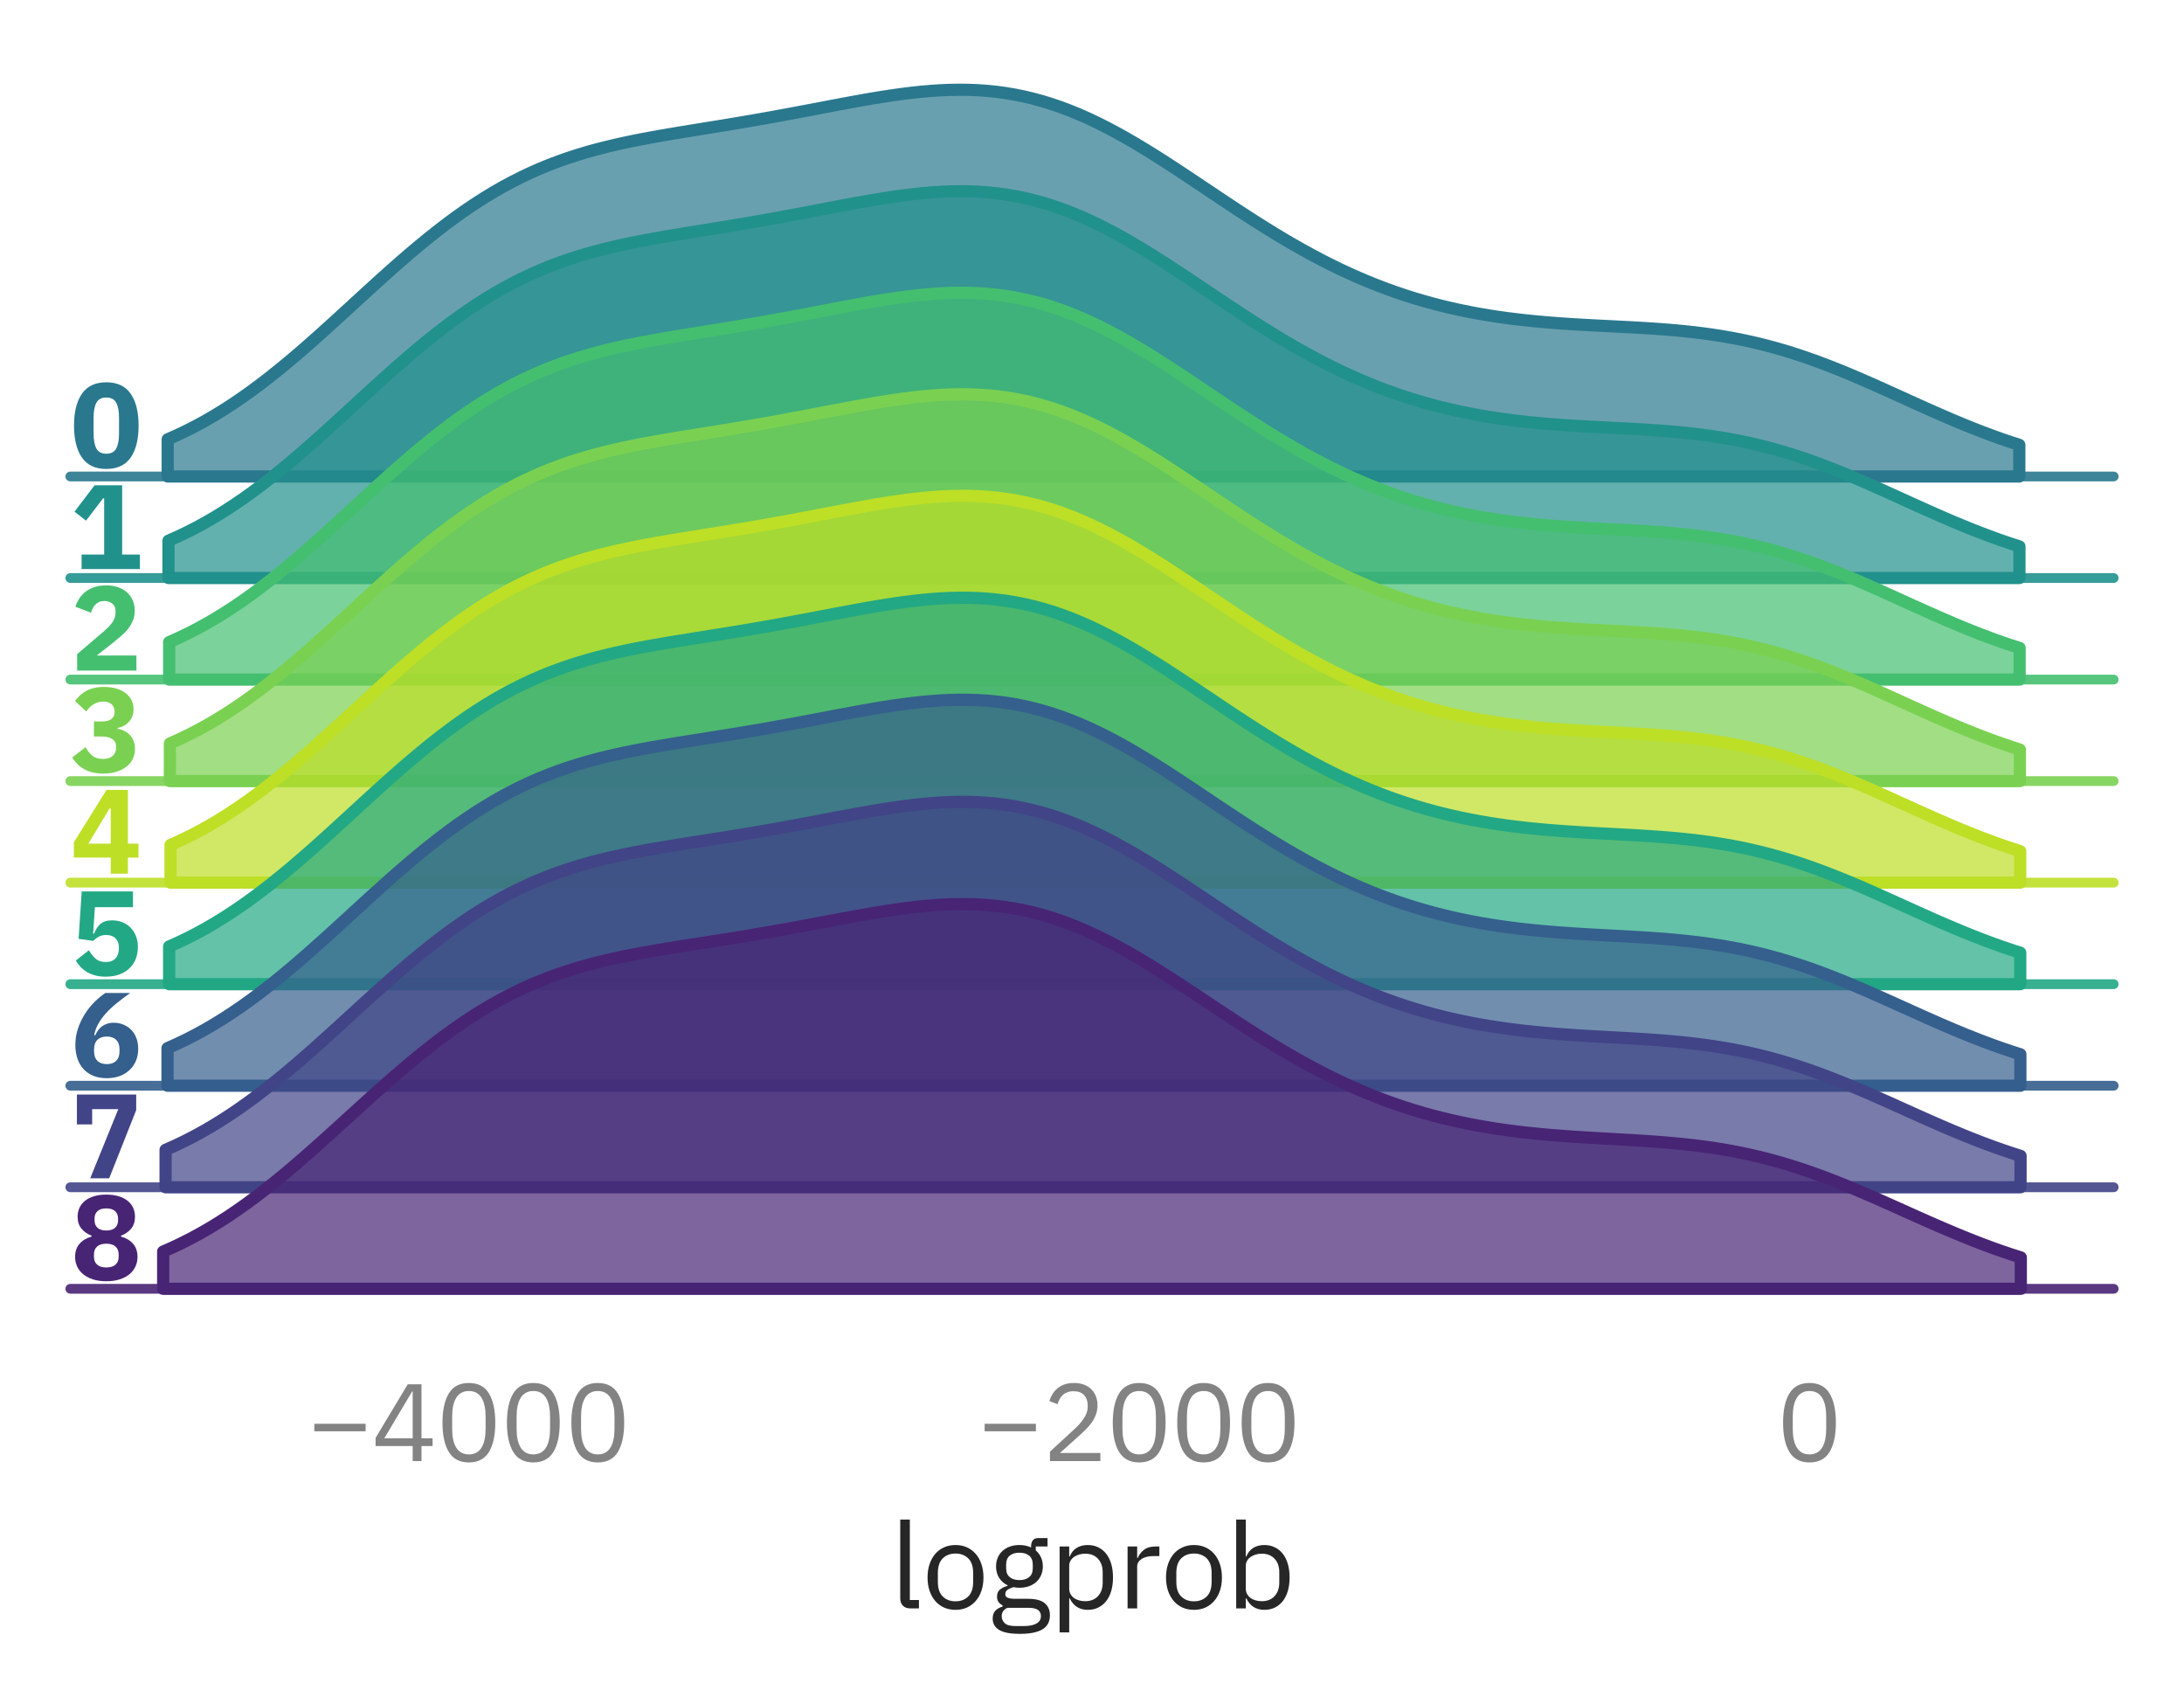 <?xml version="1.0" encoding="utf-8" standalone="no"?>
<!DOCTYPE svg PUBLIC "-//W3C//DTD SVG 1.1//EN"
  "http://www.w3.org/Graphics/SVG/1.1/DTD/svg11.dtd">
<svg xmlns:xlink="http://www.w3.org/1999/xlink" width="223.65pt" height="174.404pt" viewBox="0 0 223.65 174.404" xmlns="http://www.w3.org/2000/svg" version="1.1">
 <defs>
  <style type="text/css">*{stroke-linejoin: round; stroke-linecap: butt}</style>
 </defs>
 <g id="figure_1">
  <g id="patch_1">
   <path d="M 0 174.404 
L 223.65 174.404 
L 223.65 0 
L 0 0 
L 0 174.404 
z
" style="fill: none"/>
  </g>
  <g id="axes_1">
   <g id="patch_2">
    <path d="M 7.2 48.78 
L 216.45 48.78 
L 216.45 7.2 
L 7.2 7.2 
L 7.2 48.78 
z
" style="fill: none"/>
   </g>
   <g id="matplotlib.axis_1">
    <g id="xtick_1"/>
    <g id="xtick_2"/>
    <g id="xtick_3"/>
   </g>
   <g id="matplotlib.axis_2"/>
   <g id="FillBetweenPolyCollection_1">
    <defs>
     <path id="mf3f48aa154" d="M 17.172 -129.428 
L 17.172 -125.624 
L 18.125 -125.624 
L 19.078 -125.624 
L 20.031 -125.624 
L 20.984 -125.624 
L 21.936 -125.624 
L 22.889 -125.624 
L 23.842 -125.624 
L 24.795 -125.624 
L 25.748 -125.624 
L 26.7 -125.624 
L 27.653 -125.624 
L 28.606 -125.624 
L 29.559 -125.624 
L 30.512 -125.624 
L 31.465 -125.624 
L 32.417 -125.624 
L 33.37 -125.624 
L 34.323 -125.624 
L 35.276 -125.624 
L 36.229 -125.624 
L 37.182 -125.624 
L 38.134 -125.624 
L 39.087 -125.624 
L 40.04 -125.624 
L 40.993 -125.624 
L 41.946 -125.624 
L 42.899 -125.624 
L 43.851 -125.624 
L 44.804 -125.624 
L 45.757 -125.624 
L 46.71 -125.624 
L 47.663 -125.624 
L 48.616 -125.624 
L 49.568 -125.624 
L 50.521 -125.624 
L 51.474 -125.624 
L 52.427 -125.624 
L 53.38 -125.624 
L 54.332 -125.624 
L 55.285 -125.624 
L 56.238 -125.624 
L 57.191 -125.624 
L 58.144 -125.624 
L 59.097 -125.624 
L 60.049 -125.624 
L 61.002 -125.624 
L 61.955 -125.624 
L 62.908 -125.624 
L 63.861 -125.624 
L 64.814 -125.624 
L 65.766 -125.624 
L 66.719 -125.624 
L 67.672 -125.624 
L 68.625 -125.624 
L 69.578 -125.624 
L 70.531 -125.624 
L 71.483 -125.624 
L 72.436 -125.624 
L 73.389 -125.624 
L 74.342 -125.624 
L 75.295 -125.624 
L 76.247 -125.624 
L 77.2 -125.624 
L 78.153 -125.624 
L 79.106 -125.624 
L 80.059 -125.624 
L 81.012 -125.624 
L 81.964 -125.624 
L 82.917 -125.624 
L 83.87 -125.624 
L 84.823 -125.624 
L 85.776 -125.624 
L 86.729 -125.624 
L 87.681 -125.624 
L 88.634 -125.624 
L 89.587 -125.624 
L 90.54 -125.624 
L 91.493 -125.624 
L 92.446 -125.624 
L 93.398 -125.624 
L 94.351 -125.624 
L 95.304 -125.624 
L 96.257 -125.624 
L 97.21 -125.624 
L 98.162 -125.624 
L 99.115 -125.624 
L 100.068 -125.624 
L 101.021 -125.624 
L 101.974 -125.624 
L 102.927 -125.624 
L 103.879 -125.624 
L 104.832 -125.624 
L 105.785 -125.624 
L 106.738 -125.624 
L 107.691 -125.624 
L 108.644 -125.624 
L 109.596 -125.624 
L 110.549 -125.624 
L 111.502 -125.624 
L 112.455 -125.624 
L 113.408 -125.624 
L 114.361 -125.624 
L 115.313 -125.624 
L 116.266 -125.624 
L 117.219 -125.624 
L 118.172 -125.624 
L 119.125 -125.624 
L 120.078 -125.624 
L 121.03 -125.624 
L 121.983 -125.624 
L 122.936 -125.624 
L 123.889 -125.624 
L 124.842 -125.624 
L 125.794 -125.624 
L 126.747 -125.624 
L 127.7 -125.624 
L 128.653 -125.624 
L 129.606 -125.624 
L 130.559 -125.624 
L 131.511 -125.624 
L 132.464 -125.624 
L 133.417 -125.624 
L 134.37 -125.624 
L 135.323 -125.624 
L 136.276 -125.624 
L 137.228 -125.624 
L 138.181 -125.624 
L 139.134 -125.624 
L 140.087 -125.624 
L 141.04 -125.624 
L 141.993 -125.624 
L 142.945 -125.624 
L 143.898 -125.624 
L 144.851 -125.624 
L 145.804 -125.624 
L 146.757 -125.624 
L 147.709 -125.624 
L 148.662 -125.624 
L 149.615 -125.624 
L 150.568 -125.624 
L 151.521 -125.624 
L 152.474 -125.624 
L 153.426 -125.624 
L 154.379 -125.624 
L 155.332 -125.624 
L 156.285 -125.624 
L 157.238 -125.624 
L 158.191 -125.624 
L 159.143 -125.624 
L 160.096 -125.624 
L 161.049 -125.624 
L 162.002 -125.624 
L 162.955 -125.624 
L 163.908 -125.624 
L 164.86 -125.624 
L 165.813 -125.624 
L 166.766 -125.624 
L 167.719 -125.624 
L 168.672 -125.624 
L 169.624 -125.624 
L 170.577 -125.624 
L 171.53 -125.624 
L 172.483 -125.624 
L 173.436 -125.624 
L 174.389 -125.624 
L 175.341 -125.624 
L 176.294 -125.624 
L 177.247 -125.624 
L 178.2 -125.624 
L 179.153 -125.624 
L 180.106 -125.624 
L 181.058 -125.624 
L 182.011 -125.624 
L 182.964 -125.624 
L 183.917 -125.624 
L 184.87 -125.624 
L 185.823 -125.624 
L 186.775 -125.624 
L 187.728 -125.624 
L 188.681 -125.624 
L 189.634 -125.624 
L 190.587 -125.624 
L 191.54 -125.624 
L 192.492 -125.624 
L 193.445 -125.624 
L 194.398 -125.624 
L 195.351 -125.624 
L 196.304 -125.624 
L 197.256 -125.624 
L 198.209 -125.624 
L 199.162 -125.624 
L 200.115 -125.624 
L 201.068 -125.624 
L 202.021 -125.624 
L 202.973 -125.624 
L 203.926 -125.624 
L 204.879 -125.624 
L 205.832 -125.624 
L 206.785 -125.624 
L 206.785 -128.863 
L 206.785 -128.863 
L 205.832 -129.172 
L 204.879 -129.498 
L 203.926 -129.84 
L 202.973 -130.197 
L 202.021 -130.569 
L 201.068 -130.954 
L 200.115 -131.351 
L 199.162 -131.758 
L 198.209 -132.174 
L 197.256 -132.597 
L 196.304 -133.025 
L 195.351 -133.457 
L 194.398 -133.889 
L 193.445 -134.321 
L 192.492 -134.749 
L 191.54 -135.172 
L 190.587 -135.588 
L 189.634 -135.995 
L 188.681 -136.391 
L 187.728 -136.774 
L 186.775 -137.143 
L 185.823 -137.496 
L 184.87 -137.832 
L 183.917 -138.151 
L 182.964 -138.45 
L 182.011 -138.73 
L 181.058 -138.99 
L 180.106 -139.231 
L 179.153 -139.452 
L 178.2 -139.653 
L 177.247 -139.836 
L 176.294 -140.001 
L 175.341 -140.148 
L 174.389 -140.28 
L 173.436 -140.396 
L 172.483 -140.499 
L 171.53 -140.589 
L 170.577 -140.669 
L 169.624 -140.739 
L 168.672 -140.802 
L 167.719 -140.859 
L 166.766 -140.911 
L 165.813 -140.96 
L 164.86 -141.008 
L 163.908 -141.056 
L 162.955 -141.106 
L 162.002 -141.158 
L 161.049 -141.215 
L 160.096 -141.277 
L 159.143 -141.346 
L 158.191 -141.423 
L 157.238 -141.51 
L 156.285 -141.606 
L 155.332 -141.714 
L 154.379 -141.833 
L 153.426 -141.966 
L 152.474 -142.112 
L 151.521 -142.273 
L 150.568 -142.449 
L 149.615 -142.642 
L 148.662 -142.851 
L 147.709 -143.077 
L 146.757 -143.322 
L 145.804 -143.585 
L 144.851 -143.866 
L 143.898 -144.168 
L 142.945 -144.489 
L 141.993 -144.83 
L 141.04 -145.191 
L 140.087 -145.573 
L 139.134 -145.976 
L 138.181 -146.399 
L 137.228 -146.843 
L 136.276 -147.307 
L 135.323 -147.791 
L 134.37 -148.294 
L 133.417 -148.816 
L 132.464 -149.356 
L 131.511 -149.912 
L 130.559 -150.485 
L 129.606 -151.072 
L 128.653 -151.672 
L 127.7 -152.283 
L 126.747 -152.904 
L 125.794 -153.533 
L 124.842 -154.167 
L 123.889 -154.804 
L 122.936 -155.443 
L 121.983 -156.079 
L 121.03 -156.712 
L 120.078 -157.338 
L 119.125 -157.954 
L 118.172 -158.559 
L 117.219 -159.149 
L 116.266 -159.722 
L 115.313 -160.275 
L 114.361 -160.807 
L 113.408 -161.314 
L 112.455 -161.795 
L 111.502 -162.248 
L 110.549 -162.672 
L 109.596 -163.064 
L 108.644 -163.425 
L 107.691 -163.752 
L 106.738 -164.046 
L 105.785 -164.306 
L 104.832 -164.532 
L 103.879 -164.725 
L 102.927 -164.884 
L 101.974 -165.011 
L 101.021 -165.107 
L 100.068 -165.172 
L 99.115 -165.208 
L 98.162 -165.217 
L 97.21 -165.2 
L 96.257 -165.159 
L 95.304 -165.097 
L 94.351 -165.014 
L 93.398 -164.913 
L 92.446 -164.796 
L 91.493 -164.664 
L 90.54 -164.521 
L 89.587 -164.367 
L 88.634 -164.204 
L 87.681 -164.035 
L 86.729 -163.86 
L 85.776 -163.682 
L 84.823 -163.501 
L 83.87 -163.319 
L 82.917 -163.138 
L 81.964 -162.957 
L 81.012 -162.778 
L 80.059 -162.602 
L 79.106 -162.428 
L 78.153 -162.258 
L 77.2 -162.091 
L 76.247 -161.927 
L 75.295 -161.766 
L 74.342 -161.608 
L 73.389 -161.452 
L 72.436 -161.298 
L 71.483 -161.144 
L 70.531 -160.989 
L 69.578 -160.833 
L 68.625 -160.674 
L 67.672 -160.51 
L 66.719 -160.34 
L 65.766 -160.161 
L 64.814 -159.974 
L 63.861 -159.774 
L 62.908 -159.561 
L 61.955 -159.332 
L 61.002 -159.086 
L 60.049 -158.82 
L 59.097 -158.533 
L 58.144 -158.223 
L 57.191 -157.887 
L 56.238 -157.525 
L 55.285 -157.135 
L 54.332 -156.715 
L 53.38 -156.264 
L 52.427 -155.782 
L 51.474 -155.268 
L 50.521 -154.722 
L 49.568 -154.143 
L 48.616 -153.532 
L 47.663 -152.89 
L 46.71 -152.216 
L 45.757 -151.513 
L 44.804 -150.782 
L 43.851 -150.024 
L 42.899 -149.243 
L 41.946 -148.439 
L 40.993 -147.616 
L 40.04 -146.777 
L 39.087 -145.924 
L 38.134 -145.061 
L 37.182 -144.191 
L 36.229 -143.317 
L 35.276 -142.443 
L 34.323 -141.572 
L 33.37 -140.708 
L 32.417 -139.853 
L 31.465 -139.011 
L 30.512 -138.185 
L 29.559 -137.378 
L 28.606 -136.592 
L 27.653 -135.83 
L 26.7 -135.094 
L 25.748 -134.386 
L 24.795 -133.707 
L 23.842 -133.059 
L 22.889 -132.442 
L 21.936 -131.858 
L 20.984 -131.306 
L 20.031 -130.788 
L 19.078 -130.302 
L 18.125 -129.849 
L 17.172 -129.428 
z
" style="stroke: #2a788e; stroke-width: 1.25"/>
    </defs>
    <g>
     <use xlink:href="#mf3f48aa154" x="0" y="174.404" style="fill: #2a788e; fill-opacity: 0.7; stroke: #2a788e; stroke-width: 1.25"/>
    </g>
   </g>
   <g id="line2d_1">
    <path d="M 7.2 48.78 
L 216.45 48.78 
" style="fill: none; stroke: #2a788e; stroke-opacity: 0.9; stroke-linecap: round"/>
   </g>
   <g id="text_1">
    <!-- 0 -->
    <g style="fill: #2a788e" transform="translate(7.2 47.862) scale(0.12 -0.12)">
     <defs>
      <path id="IBMPlexSans-Bold-30" d="M 1920 -77 
Q 1043 -77 620 531 
Q 198 1139 198 2234 
Q 198 3328 620 3936 
Q 1043 4544 1920 4544 
Q 2797 4544 3219 3936 
Q 3642 3328 3642 2234 
Q 3642 1139 3219 531 
Q 2797 -77 1920 -77 
z
M 1920 736 
Q 2304 736 2451 1017 
Q 2598 1299 2598 1811 
L 2598 2656 
Q 2598 3168 2451 3449 
Q 2304 3731 1920 3731 
Q 1536 3731 1389 3449 
Q 1242 3168 1242 2656 
L 1242 1811 
Q 1242 1299 1389 1017 
Q 1536 736 1920 736 
z
" transform="scale(0.016)"/>
     </defs>
     <use xlink:href="#IBMPlexSans-Bold-30"/>
    </g>
   </g>
  </g>
  <g id="axes_2">
   <g id="patch_3">
    <path d="M 7.2 59.175 
L 216.45 59.175 
L 216.45 17.595 
L 7.2 17.595 
L 7.2 59.175 
z
" style="fill: none"/>
   </g>
   <g id="matplotlib.axis_3">
    <g id="xtick_4"/>
    <g id="xtick_5"/>
    <g id="xtick_6"/>
   </g>
   <g id="matplotlib.axis_4"/>
   <g id="FillBetweenPolyCollection_2">
    <defs>
     <path id="m8635b45aa1" d="M 17.254 -119.049 
L 17.254 -115.229 
L 18.207 -115.229 
L 19.159 -115.229 
L 20.112 -115.229 
L 21.064 -115.229 
L 22.016 -115.229 
L 22.969 -115.229 
L 23.921 -115.229 
L 24.874 -115.229 
L 25.826 -115.229 
L 26.779 -115.229 
L 27.731 -115.229 
L 28.684 -115.229 
L 29.636 -115.229 
L 30.589 -115.229 
L 31.541 -115.229 
L 32.494 -115.229 
L 33.446 -115.229 
L 34.399 -115.229 
L 35.351 -115.229 
L 36.304 -115.229 
L 37.256 -115.229 
L 38.209 -115.229 
L 39.161 -115.229 
L 40.114 -115.229 
L 41.066 -115.229 
L 42.018 -115.229 
L 42.971 -115.229 
L 43.923 -115.229 
L 44.876 -115.229 
L 45.828 -115.229 
L 46.781 -115.229 
L 47.733 -115.229 
L 48.686 -115.229 
L 49.638 -115.229 
L 50.591 -115.229 
L 51.543 -115.229 
L 52.496 -115.229 
L 53.448 -115.229 
L 54.401 -115.229 
L 55.353 -115.229 
L 56.306 -115.229 
L 57.258 -115.229 
L 58.211 -115.229 
L 59.163 -115.229 
L 60.116 -115.229 
L 61.068 -115.229 
L 62.02 -115.229 
L 62.973 -115.229 
L 63.925 -115.229 
L 64.878 -115.229 
L 65.83 -115.229 
L 66.783 -115.229 
L 67.735 -115.229 
L 68.688 -115.229 
L 69.64 -115.229 
L 70.593 -115.229 
L 71.545 -115.229 
L 72.498 -115.229 
L 73.45 -115.229 
L 74.403 -115.229 
L 75.355 -115.229 
L 76.308 -115.229 
L 77.26 -115.229 
L 78.213 -115.229 
L 79.165 -115.229 
L 80.118 -115.229 
L 81.07 -115.229 
L 82.022 -115.229 
L 82.975 -115.229 
L 83.927 -115.229 
L 84.88 -115.229 
L 85.832 -115.229 
L 86.785 -115.229 
L 87.737 -115.229 
L 88.69 -115.229 
L 89.642 -115.229 
L 90.595 -115.229 
L 91.547 -115.229 
L 92.5 -115.229 
L 93.452 -115.229 
L 94.405 -115.229 
L 95.357 -115.229 
L 96.31 -115.229 
L 97.262 -115.229 
L 98.215 -115.229 
L 99.167 -115.229 
L 100.12 -115.229 
L 101.072 -115.229 
L 102.024 -115.229 
L 102.977 -115.229 
L 103.929 -115.229 
L 104.882 -115.229 
L 105.834 -115.229 
L 106.787 -115.229 
L 107.739 -115.229 
L 108.692 -115.229 
L 109.644 -115.229 
L 110.597 -115.229 
L 111.549 -115.229 
L 112.502 -115.229 
L 113.454 -115.229 
L 114.407 -115.229 
L 115.359 -115.229 
L 116.312 -115.229 
L 117.264 -115.229 
L 118.217 -115.229 
L 119.169 -115.229 
L 120.122 -115.229 
L 121.074 -115.229 
L 122.026 -115.229 
L 122.979 -115.229 
L 123.931 -115.229 
L 124.884 -115.229 
L 125.836 -115.229 
L 126.789 -115.229 
L 127.741 -115.229 
L 128.694 -115.229 
L 129.646 -115.229 
L 130.599 -115.229 
L 131.551 -115.229 
L 132.504 -115.229 
L 133.456 -115.229 
L 134.409 -115.229 
L 135.361 -115.229 
L 136.314 -115.229 
L 137.266 -115.229 
L 138.219 -115.229 
L 139.171 -115.229 
L 140.124 -115.229 
L 141.076 -115.229 
L 142.028 -115.229 
L 142.981 -115.229 
L 143.933 -115.229 
L 144.886 -115.229 
L 145.838 -115.229 
L 146.791 -115.229 
L 147.743 -115.229 
L 148.696 -115.229 
L 149.648 -115.229 
L 150.601 -115.229 
L 151.553 -115.229 
L 152.506 -115.229 
L 153.458 -115.229 
L 154.411 -115.229 
L 155.363 -115.229 
L 156.316 -115.229 
L 157.268 -115.229 
L 158.221 -115.229 
L 159.173 -115.229 
L 160.125 -115.229 
L 161.078 -115.229 
L 162.03 -115.229 
L 162.983 -115.229 
L 163.935 -115.229 
L 164.888 -115.229 
L 165.84 -115.229 
L 166.793 -115.229 
L 167.745 -115.229 
L 168.698 -115.229 
L 169.65 -115.229 
L 170.603 -115.229 
L 171.555 -115.229 
L 172.508 -115.229 
L 173.46 -115.229 
L 174.413 -115.229 
L 175.365 -115.229 
L 176.318 -115.229 
L 177.27 -115.229 
L 178.223 -115.229 
L 179.175 -115.229 
L 180.127 -115.229 
L 181.08 -115.229 
L 182.032 -115.229 
L 182.985 -115.229 
L 183.937 -115.229 
L 184.89 -115.229 
L 185.842 -115.229 
L 186.795 -115.229 
L 187.747 -115.229 
L 188.7 -115.229 
L 189.652 -115.229 
L 190.605 -115.229 
L 191.557 -115.229 
L 192.51 -115.229 
L 193.462 -115.229 
L 194.415 -115.229 
L 195.367 -115.229 
L 196.32 -115.229 
L 197.272 -115.229 
L 198.225 -115.229 
L 199.177 -115.229 
L 200.129 -115.229 
L 201.082 -115.229 
L 202.034 -115.229 
L 202.987 -115.229 
L 203.939 -115.229 
L 204.892 -115.229 
L 205.844 -115.229 
L 206.797 -115.229 
L 206.797 -118.465 
L 206.797 -118.465 
L 205.844 -118.774 
L 204.892 -119.1 
L 203.939 -119.442 
L 202.987 -119.799 
L 202.034 -120.17 
L 201.082 -120.555 
L 200.129 -120.951 
L 199.177 -121.358 
L 198.225 -121.774 
L 197.272 -122.197 
L 196.32 -122.625 
L 195.367 -123.056 
L 194.415 -123.489 
L 193.462 -123.92 
L 192.51 -124.349 
L 191.557 -124.772 
L 190.605 -125.188 
L 189.652 -125.595 
L 188.7 -125.991 
L 187.747 -126.374 
L 186.795 -126.743 
L 185.842 -127.096 
L 184.89 -127.433 
L 183.937 -127.751 
L 182.985 -128.051 
L 182.032 -128.331 
L 181.08 -128.592 
L 180.127 -128.833 
L 179.175 -129.054 
L 178.223 -129.256 
L 177.27 -129.44 
L 176.318 -129.605 
L 175.365 -129.753 
L 174.413 -129.884 
L 173.46 -130.001 
L 172.508 -130.104 
L 171.555 -130.195 
L 170.603 -130.276 
L 169.65 -130.346 
L 168.698 -130.41 
L 167.745 -130.467 
L 166.793 -130.519 
L 165.84 -130.569 
L 164.888 -130.617 
L 163.935 -130.665 
L 162.983 -130.715 
L 162.03 -130.767 
L 161.078 -130.824 
L 160.125 -130.887 
L 159.173 -130.956 
L 158.221 -131.033 
L 157.268 -131.119 
L 156.316 -131.216 
L 155.363 -131.323 
L 154.411 -131.442 
L 153.458 -131.575 
L 152.506 -131.721 
L 151.553 -131.881 
L 150.601 -132.057 
L 149.648 -132.249 
L 148.696 -132.458 
L 147.743 -132.684 
L 146.791 -132.928 
L 145.838 -133.19 
L 144.886 -133.471 
L 143.933 -133.772 
L 142.981 -134.093 
L 142.028 -134.433 
L 141.076 -134.794 
L 140.124 -135.176 
L 139.171 -135.578 
L 138.219 -136.001 
L 137.266 -136.444 
L 136.314 -136.908 
L 135.361 -137.392 
L 134.409 -137.895 
L 133.456 -138.416 
L 132.504 -138.956 
L 131.551 -139.513 
L 130.599 -140.085 
L 129.646 -140.672 
L 128.694 -141.273 
L 127.741 -141.884 
L 126.789 -142.505 
L 125.836 -143.134 
L 124.884 -143.769 
L 123.931 -144.407 
L 122.979 -145.046 
L 122.026 -145.683 
L 121.074 -146.316 
L 120.122 -146.942 
L 119.169 -147.56 
L 118.217 -148.165 
L 117.264 -148.755 
L 116.312 -149.329 
L 115.359 -149.883 
L 114.407 -150.414 
L 113.454 -150.922 
L 112.502 -151.404 
L 111.549 -151.857 
L 110.597 -152.281 
L 109.644 -152.674 
L 108.692 -153.035 
L 107.739 -153.362 
L 106.787 -153.656 
L 105.834 -153.916 
L 104.882 -154.143 
L 103.929 -154.335 
L 102.977 -154.494 
L 102.024 -154.621 
L 101.072 -154.717 
L 100.12 -154.782 
L 99.167 -154.818 
L 98.215 -154.826 
L 97.262 -154.809 
L 96.31 -154.768 
L 95.357 -154.705 
L 94.405 -154.622 
L 93.452 -154.52 
L 92.5 -154.403 
L 91.547 -154.271 
L 90.595 -154.127 
L 89.642 -153.973 
L 88.69 -153.81 
L 87.737 -153.64 
L 86.785 -153.465 
L 85.832 -153.287 
L 84.88 -153.106 
L 83.927 -152.924 
L 82.975 -152.742 
L 82.022 -152.562 
L 81.07 -152.383 
L 80.118 -152.206 
L 79.165 -152.033 
L 78.213 -151.863 
L 77.26 -151.696 
L 76.308 -151.533 
L 75.355 -151.372 
L 74.403 -151.215 
L 73.45 -151.06 
L 72.498 -150.906 
L 71.545 -150.752 
L 70.593 -150.599 
L 69.64 -150.443 
L 68.688 -150.285 
L 67.735 -150.122 
L 66.783 -149.953 
L 65.83 -149.776 
L 64.878 -149.589 
L 63.925 -149.391 
L 62.973 -149.179 
L 62.02 -148.951 
L 61.068 -148.707 
L 60.116 -148.442 
L 59.163 -148.157 
L 58.211 -147.848 
L 57.258 -147.514 
L 56.306 -147.153 
L 55.353 -146.765 
L 54.401 -146.346 
L 53.448 -145.898 
L 52.496 -145.417 
L 51.543 -144.905 
L 50.591 -144.36 
L 49.638 -143.783 
L 48.686 -143.174 
L 47.733 -142.532 
L 46.781 -141.86 
L 45.828 -141.158 
L 44.876 -140.428 
L 43.923 -139.672 
L 42.971 -138.891 
L 42.018 -138.088 
L 41.066 -137.265 
L 40.114 -136.426 
L 39.161 -135.573 
L 38.209 -134.71 
L 37.256 -133.84 
L 36.304 -132.966 
L 35.351 -132.091 
L 34.399 -131.219 
L 33.446 -130.354 
L 32.494 -129.498 
L 31.541 -128.655 
L 30.589 -127.828 
L 29.636 -127.02 
L 28.684 -126.232 
L 27.731 -125.469 
L 26.779 -124.731 
L 25.826 -124.021 
L 24.874 -123.341 
L 23.921 -122.691 
L 22.969 -122.073 
L 22.016 -121.487 
L 21.064 -120.934 
L 20.112 -120.413 
L 19.159 -119.926 
L 18.207 -119.471 
L 17.254 -119.049 
z
" style="stroke: #21918c; stroke-width: 1.25"/>
    </defs>
    <g>
     <use xlink:href="#m8635b45aa1" x="0" y="174.404" style="fill: #21918c; fill-opacity: 0.7; stroke: #21918c; stroke-width: 1.25"/>
    </g>
   </g>
   <g id="line2d_2">
    <path d="M 7.2 59.175 
L 216.45 59.175 
" style="fill: none; stroke: #21918c; stroke-opacity: 0.9; stroke-linecap: round"/>
   </g>
   <g id="text_2">
    <!-- 1 -->
    <g style="fill: #21918c" transform="translate(7.2 58.257) scale(0.12 -0.12)">
     <defs>
      <path id="IBMPlexSans-Bold-31" d="M 602 0 
L 602 774 
L 1805 774 
L 1805 3770 
L 1747 3770 
L 838 2579 
L 224 3059 
L 1293 4467 
L 2765 4467 
L 2765 774 
L 3712 774 
L 3712 0 
L 602 0 
z
" transform="scale(0.016)"/>
     </defs>
     <use xlink:href="#IBMPlexSans-Bold-31"/>
    </g>
   </g>
  </g>
  <g id="axes_3">
   <g id="patch_4">
    <path d="M 7.2 69.57 
L 216.45 69.57 
L 216.45 27.99 
L 7.2 27.99 
L 7.2 69.57 
z
" style="fill: none"/>
   </g>
   <g id="matplotlib.axis_5">
    <g id="xtick_7"/>
    <g id="xtick_8"/>
    <g id="xtick_9"/>
   </g>
   <g id="matplotlib.axis_6"/>
   <g id="FillBetweenPolyCollection_3">
    <defs>
     <path id="mec79904ac9" d="M 17.325 -108.668 
L 17.325 -104.834 
L 18.277 -104.834 
L 19.229 -104.834 
L 20.182 -104.834 
L 21.134 -104.834 
L 22.086 -104.834 
L 23.038 -104.834 
L 23.991 -104.834 
L 24.943 -104.834 
L 25.895 -104.834 
L 26.847 -104.834 
L 27.799 -104.834 
L 28.752 -104.834 
L 29.704 -104.834 
L 30.656 -104.834 
L 31.608 -104.834 
L 32.561 -104.834 
L 33.513 -104.834 
L 34.465 -104.834 
L 35.417 -104.834 
L 36.369 -104.834 
L 37.322 -104.834 
L 38.274 -104.834 
L 39.226 -104.834 
L 40.178 -104.834 
L 41.131 -104.834 
L 42.083 -104.834 
L 43.035 -104.834 
L 43.987 -104.834 
L 44.939 -104.834 
L 45.892 -104.834 
L 46.844 -104.834 
L 47.796 -104.834 
L 48.748 -104.834 
L 49.701 -104.834 
L 50.653 -104.834 
L 51.605 -104.834 
L 52.557 -104.834 
L 53.509 -104.834 
L 54.462 -104.834 
L 55.414 -104.834 
L 56.366 -104.834 
L 57.318 -104.834 
L 58.271 -104.834 
L 59.223 -104.834 
L 60.175 -104.834 
L 61.127 -104.834 
L 62.079 -104.834 
L 63.032 -104.834 
L 63.984 -104.834 
L 64.936 -104.834 
L 65.888 -104.834 
L 66.841 -104.834 
L 67.793 -104.834 
L 68.745 -104.834 
L 69.697 -104.834 
L 70.649 -104.834 
L 71.602 -104.834 
L 72.554 -104.834 
L 73.506 -104.834 
L 74.458 -104.834 
L 75.411 -104.834 
L 76.363 -104.834 
L 77.315 -104.834 
L 78.267 -104.834 
L 79.219 -104.834 
L 80.172 -104.834 
L 81.124 -104.834 
L 82.076 -104.834 
L 83.028 -104.834 
L 83.981 -104.834 
L 84.933 -104.834 
L 85.885 -104.834 
L 86.837 -104.834 
L 87.789 -104.834 
L 88.742 -104.834 
L 89.694 -104.834 
L 90.646 -104.834 
L 91.598 -104.834 
L 92.551 -104.834 
L 93.503 -104.834 
L 94.455 -104.834 
L 95.407 -104.834 
L 96.359 -104.834 
L 97.312 -104.834 
L 98.264 -104.834 
L 99.216 -104.834 
L 100.168 -104.834 
L 101.121 -104.834 
L 102.073 -104.834 
L 103.025 -104.834 
L 103.977 -104.834 
L 104.929 -104.834 
L 105.882 -104.834 
L 106.834 -104.834 
L 107.786 -104.834 
L 108.738 -104.834 
L 109.691 -104.834 
L 110.643 -104.834 
L 111.595 -104.834 
L 112.547 -104.834 
L 113.499 -104.834 
L 114.452 -104.834 
L 115.404 -104.834 
L 116.356 -104.834 
L 117.308 -104.834 
L 118.261 -104.834 
L 119.213 -104.834 
L 120.165 -104.834 
L 121.117 -104.834 
L 122.069 -104.834 
L 123.022 -104.834 
L 123.974 -104.834 
L 124.926 -104.834 
L 125.878 -104.834 
L 126.831 -104.834 
L 127.783 -104.834 
L 128.735 -104.834 
L 129.687 -104.834 
L 130.639 -104.834 
L 131.592 -104.834 
L 132.544 -104.834 
L 133.496 -104.834 
L 134.448 -104.834 
L 135.401 -104.834 
L 136.353 -104.834 
L 137.305 -104.834 
L 138.257 -104.834 
L 139.209 -104.834 
L 140.162 -104.834 
L 141.114 -104.834 
L 142.066 -104.834 
L 143.018 -104.834 
L 143.971 -104.834 
L 144.923 -104.834 
L 145.875 -104.834 
L 146.827 -104.834 
L 147.779 -104.834 
L 148.732 -104.834 
L 149.684 -104.834 
L 150.636 -104.834 
L 151.588 -104.834 
L 152.541 -104.834 
L 153.493 -104.834 
L 154.445 -104.834 
L 155.397 -104.834 
L 156.349 -104.834 
L 157.302 -104.834 
L 158.254 -104.834 
L 159.206 -104.834 
L 160.158 -104.834 
L 161.111 -104.834 
L 162.063 -104.834 
L 163.015 -104.834 
L 163.967 -104.834 
L 164.919 -104.834 
L 165.872 -104.834 
L 166.824 -104.834 
L 167.776 -104.834 
L 168.728 -104.834 
L 169.681 -104.834 
L 170.633 -104.834 
L 171.585 -104.834 
L 172.537 -104.834 
L 173.489 -104.834 
L 174.442 -104.834 
L 175.394 -104.834 
L 176.346 -104.834 
L 177.298 -104.834 
L 178.251 -104.834 
L 179.203 -104.834 
L 180.155 -104.834 
L 181.107 -104.834 
L 182.059 -104.834 
L 183.012 -104.834 
L 183.964 -104.834 
L 184.916 -104.834 
L 185.868 -104.834 
L 186.821 -104.834 
L 187.773 -104.834 
L 188.725 -104.834 
L 189.677 -104.834 
L 190.629 -104.834 
L 191.582 -104.834 
L 192.534 -104.834 
L 193.486 -104.834 
L 194.438 -104.834 
L 195.391 -104.834 
L 196.343 -104.834 
L 197.295 -104.834 
L 198.247 -104.834 
L 199.199 -104.834 
L 200.152 -104.834 
L 201.104 -104.834 
L 202.056 -104.834 
L 203.008 -104.834 
L 203.961 -104.834 
L 204.913 -104.834 
L 205.865 -104.834 
L 206.817 -104.834 
L 206.817 -108.067 
L 206.817 -108.067 
L 205.865 -108.375 
L 204.913 -108.701 
L 203.961 -109.042 
L 203.008 -109.399 
L 202.056 -109.77 
L 201.104 -110.154 
L 200.152 -110.551 
L 199.199 -110.957 
L 198.247 -111.373 
L 197.295 -111.796 
L 196.343 -112.223 
L 195.391 -112.654 
L 194.438 -113.087 
L 193.486 -113.518 
L 192.534 -113.946 
L 191.582 -114.369 
L 190.629 -114.785 
L 189.677 -115.192 
L 188.725 -115.589 
L 187.773 -115.972 
L 186.821 -116.341 
L 185.868 -116.694 
L 184.916 -117.031 
L 183.964 -117.35 
L 183.012 -117.65 
L 182.059 -117.93 
L 181.107 -118.192 
L 180.155 -118.433 
L 179.203 -118.655 
L 178.251 -118.857 
L 177.298 -119.041 
L 176.346 -119.206 
L 175.394 -119.355 
L 174.442 -119.487 
L 173.489 -119.604 
L 172.537 -119.708 
L 171.585 -119.8 
L 170.633 -119.88 
L 169.681 -119.952 
L 168.728 -120.015 
L 167.776 -120.073 
L 166.824 -120.126 
L 165.872 -120.176 
L 164.919 -120.224 
L 163.967 -120.273 
L 163.015 -120.323 
L 162.063 -120.376 
L 161.111 -120.433 
L 160.158 -120.495 
L 159.206 -120.564 
L 158.254 -120.642 
L 157.302 -120.728 
L 156.349 -120.824 
L 155.397 -120.931 
L 154.445 -121.051 
L 153.493 -121.183 
L 152.541 -121.328 
L 151.588 -121.489 
L 150.636 -121.664 
L 149.684 -121.856 
L 148.732 -122.064 
L 147.779 -122.29 
L 146.827 -122.533 
L 145.875 -122.795 
L 144.923 -123.076 
L 143.971 -123.376 
L 143.018 -123.696 
L 142.066 -124.037 
L 141.114 -124.397 
L 140.162 -124.779 
L 139.209 -125.18 
L 138.257 -125.603 
L 137.305 -126.046 
L 136.353 -126.51 
L 135.401 -126.993 
L 134.448 -127.496 
L 133.496 -128.018 
L 132.544 -128.557 
L 131.592 -129.114 
L 130.639 -129.687 
L 129.687 -130.274 
L 128.735 -130.875 
L 127.783 -131.487 
L 126.831 -132.108 
L 125.878 -132.738 
L 124.926 -133.373 
L 123.974 -134.011 
L 123.022 -134.65 
L 122.069 -135.288 
L 121.117 -135.922 
L 120.165 -136.549 
L 119.213 -137.166 
L 118.261 -137.772 
L 117.308 -138.363 
L 116.356 -138.937 
L 115.404 -139.491 
L 114.452 -140.023 
L 113.499 -140.531 
L 112.547 -141.013 
L 111.595 -141.467 
L 110.643 -141.891 
L 109.691 -142.284 
L 108.738 -142.645 
L 107.786 -142.972 
L 106.834 -143.266 
L 105.882 -143.526 
L 104.929 -143.752 
L 103.977 -143.944 
L 103.025 -144.103 
L 102.073 -144.23 
L 101.121 -144.325 
L 100.168 -144.389 
L 99.216 -144.425 
L 98.264 -144.433 
L 97.312 -144.415 
L 96.359 -144.374 
L 95.407 -144.31 
L 94.455 -144.226 
L 93.503 -144.124 
L 92.551 -144.006 
L 91.598 -143.874 
L 90.646 -143.73 
L 89.694 -143.575 
L 88.742 -143.412 
L 87.789 -143.242 
L 86.837 -143.066 
L 85.885 -142.888 
L 84.933 -142.707 
L 83.981 -142.525 
L 83.028 -142.343 
L 82.076 -142.162 
L 81.124 -141.984 
L 80.172 -141.807 
L 79.219 -141.634 
L 78.267 -141.464 
L 77.315 -141.298 
L 76.363 -141.135 
L 75.411 -140.975 
L 74.458 -140.818 
L 73.506 -140.663 
L 72.554 -140.51 
L 71.602 -140.357 
L 70.649 -140.204 
L 69.697 -140.049 
L 68.745 -139.892 
L 67.793 -139.73 
L 66.841 -139.561 
L 65.888 -139.385 
L 64.936 -139.2 
L 63.984 -139.003 
L 63.032 -138.792 
L 62.079 -138.566 
L 61.127 -138.322 
L 60.175 -138.059 
L 59.223 -137.775 
L 58.271 -137.468 
L 57.318 -137.135 
L 56.366 -136.776 
L 55.414 -136.389 
L 54.462 -135.972 
L 53.509 -135.525 
L 52.557 -135.046 
L 51.605 -134.536 
L 50.653 -133.992 
L 49.701 -133.417 
L 48.748 -132.808 
L 47.796 -132.168 
L 46.844 -131.498 
L 45.892 -130.797 
L 44.939 -130.068 
L 43.987 -129.312 
L 43.035 -128.532 
L 42.083 -127.73 
L 41.131 -126.908 
L 40.178 -126.069 
L 39.226 -125.217 
L 38.274 -124.354 
L 37.322 -123.483 
L 36.369 -122.609 
L 35.417 -121.734 
L 34.465 -120.862 
L 33.513 -119.996 
L 32.561 -119.139 
L 31.608 -118.295 
L 30.656 -117.467 
L 29.704 -116.657 
L 28.752 -115.869 
L 27.799 -115.104 
L 26.847 -114.365 
L 25.895 -113.654 
L 24.943 -112.972 
L 23.991 -112.321 
L 23.038 -111.701 
L 22.086 -111.113 
L 21.134 -110.559 
L 20.182 -110.037 
L 19.229 -109.548 
L 18.277 -109.092 
L 17.325 -108.668 
z
" style="stroke: #44bf70; stroke-width: 1.25"/>
    </defs>
    <g>
     <use xlink:href="#mec79904ac9" x="0" y="174.404" style="fill: #44bf70; fill-opacity: 0.7; stroke: #44bf70; stroke-width: 1.25"/>
    </g>
   </g>
   <g id="line2d_3">
    <path d="M 7.2 69.57 
L 216.45 69.57 
" style="fill: none; stroke: #44bf70; stroke-opacity: 0.9; stroke-linecap: round"/>
   </g>
   <g id="text_3">
    <!-- 2 -->
    <g style="fill: #44bf70" transform="translate(7.2 68.652) scale(0.12 -0.12)">
     <defs>
      <path id="IBMPlexSans-Bold-32" d="M 3526 0 
L 365 0 
L 365 877 
L 1741 2054 
Q 1926 2214 2054 2345 
Q 2182 2477 2262 2601 
Q 2342 2726 2377 2848 
Q 2413 2970 2413 3110 
L 2413 3200 
Q 2413 3328 2361 3424 
Q 2310 3520 2227 3584 
Q 2144 3648 2038 3680 
Q 1933 3712 1824 3712 
Q 1664 3712 1545 3661 
Q 1427 3610 1340 3523 
Q 1254 3437 1196 3325 
Q 1139 3213 1107 3085 
L 269 3405 
Q 346 3635 480 3843 
Q 614 4051 816 4208 
Q 1018 4365 1293 4454 
Q 1568 4544 1914 4544 
Q 2278 4544 2560 4441 
Q 2842 4339 3037 4160 
Q 3232 3981 3334 3734 
Q 3437 3488 3437 3200 
Q 3437 2912 3341 2675 
Q 3245 2438 3081 2230 
Q 2918 2022 2700 1836 
Q 2483 1651 2246 1459 
L 1414 806 
L 3526 806 
L 3526 0 
z
" transform="scale(0.016)"/>
     </defs>
     <use xlink:href="#IBMPlexSans-Bold-32"/>
    </g>
   </g>
  </g>
  <g id="axes_4">
   <g id="patch_5">
    <path d="M 7.2 79.965 
L 216.45 79.965 
L 216.45 38.385 
L 7.2 38.385 
L 7.2 79.965 
z
" style="fill: none"/>
   </g>
   <g id="matplotlib.axis_7">
    <g id="xtick_10"/>
    <g id="xtick_11"/>
    <g id="xtick_12"/>
   </g>
   <g id="matplotlib.axis_8"/>
   <g id="FillBetweenPolyCollection_4">
    <defs>
     <path id="m2be92c2720" d="M 17.396 -98.288 
L 17.396 -94.439 
L 18.348 -94.439 
L 19.3 -94.439 
L 20.252 -94.439 
L 21.204 -94.439 
L 22.156 -94.439 
L 23.108 -94.439 
L 24.06 -94.439 
L 25.012 -94.439 
L 25.964 -94.439 
L 26.916 -94.439 
L 27.868 -94.439 
L 28.82 -94.439 
L 29.772 -94.439 
L 30.724 -94.439 
L 31.676 -94.439 
L 32.628 -94.439 
L 33.58 -94.439 
L 34.532 -94.439 
L 35.484 -94.439 
L 36.436 -94.439 
L 37.388 -94.439 
L 38.34 -94.439 
L 39.292 -94.439 
L 40.244 -94.439 
L 41.196 -94.439 
L 42.148 -94.439 
L 43.1 -94.439 
L 44.052 -94.439 
L 45.004 -94.439 
L 45.956 -94.439 
L 46.908 -94.439 
L 47.86 -94.439 
L 48.812 -94.439 
L 49.764 -94.439 
L 50.716 -94.439 
L 51.668 -94.439 
L 52.62 -94.439 
L 53.572 -94.439 
L 54.524 -94.439 
L 55.476 -94.439 
L 56.428 -94.439 
L 57.38 -94.439 
L 58.332 -94.439 
L 59.284 -94.439 
L 60.236 -94.439 
L 61.188 -94.439 
L 62.14 -94.439 
L 63.092 -94.439 
L 64.044 -94.439 
L 64.996 -94.439 
L 65.948 -94.439 
L 66.9 -94.439 
L 67.852 -94.439 
L 68.804 -94.439 
L 69.756 -94.439 
L 70.708 -94.439 
L 71.66 -94.439 
L 72.612 -94.439 
L 73.564 -94.439 
L 74.516 -94.439 
L 75.468 -94.439 
L 76.42 -94.439 
L 77.372 -94.439 
L 78.324 -94.439 
L 79.276 -94.439 
L 80.228 -94.439 
L 81.18 -94.439 
L 82.132 -94.439 
L 83.084 -94.439 
L 84.036 -94.439 
L 84.988 -94.439 
L 85.94 -94.439 
L 86.892 -94.439 
L 87.844 -94.439 
L 88.796 -94.439 
L 89.748 -94.439 
L 90.7 -94.439 
L 91.652 -94.439 
L 92.604 -94.439 
L 93.556 -94.439 
L 94.508 -94.439 
L 95.46 -94.439 
L 96.412 -94.439 
L 97.364 -94.439 
L 98.316 -94.439 
L 99.268 -94.439 
L 100.22 -94.439 
L 101.172 -94.439 
L 102.124 -94.439 
L 103.076 -94.439 
L 104.028 -94.439 
L 104.98 -94.439 
L 105.932 -94.439 
L 106.884 -94.439 
L 107.836 -94.439 
L 108.788 -94.439 
L 109.74 -94.439 
L 110.692 -94.439 
L 111.644 -94.439 
L 112.596 -94.439 
L 113.548 -94.439 
L 114.5 -94.439 
L 115.452 -94.439 
L 116.404 -94.439 
L 117.356 -94.439 
L 118.308 -94.439 
L 119.26 -94.439 
L 120.212 -94.439 
L 121.164 -94.439 
L 122.116 -94.439 
L 123.068 -94.439 
L 124.02 -94.439 
L 124.972 -94.439 
L 125.924 -94.439 
L 126.876 -94.439 
L 127.828 -94.439 
L 128.78 -94.439 
L 129.732 -94.439 
L 130.684 -94.439 
L 131.636 -94.439 
L 132.588 -94.439 
L 133.54 -94.439 
L 134.492 -94.439 
L 135.444 -94.439 
L 136.396 -94.439 
L 137.348 -94.439 
L 138.3 -94.439 
L 139.252 -94.439 
L 140.204 -94.439 
L 141.156 -94.439 
L 142.108 -94.439 
L 143.06 -94.439 
L 144.012 -94.439 
L 144.964 -94.439 
L 145.916 -94.439 
L 146.868 -94.439 
L 147.82 -94.439 
L 148.772 -94.439 
L 149.724 -94.439 
L 150.676 -94.439 
L 151.628 -94.439 
L 152.58 -94.439 
L 153.532 -94.439 
L 154.484 -94.439 
L 155.436 -94.439 
L 156.388 -94.439 
L 157.34 -94.439 
L 158.292 -94.439 
L 159.244 -94.439 
L 160.196 -94.439 
L 161.148 -94.439 
L 162.1 -94.439 
L 163.052 -94.439 
L 164.004 -94.439 
L 164.956 -94.439 
L 165.908 -94.439 
L 166.86 -94.439 
L 167.812 -94.439 
L 168.764 -94.439 
L 169.716 -94.439 
L 170.668 -94.439 
L 171.62 -94.439 
L 172.572 -94.439 
L 173.525 -94.439 
L 174.477 -94.439 
L 175.429 -94.439 
L 176.381 -94.439 
L 177.333 -94.439 
L 178.285 -94.439 
L 179.237 -94.439 
L 180.189 -94.439 
L 181.141 -94.439 
L 182.093 -94.439 
L 183.045 -94.439 
L 183.997 -94.439 
L 184.949 -94.439 
L 185.901 -94.439 
L 186.853 -94.439 
L 187.805 -94.439 
L 188.757 -94.439 
L 189.709 -94.439 
L 190.661 -94.439 
L 191.613 -94.439 
L 192.565 -94.439 
L 193.517 -94.439 
L 194.469 -94.439 
L 195.421 -94.439 
L 196.373 -94.439 
L 197.325 -94.439 
L 198.277 -94.439 
L 199.229 -94.439 
L 200.181 -94.439 
L 201.133 -94.439 
L 202.085 -94.439 
L 203.037 -94.439 
L 203.989 -94.439 
L 204.941 -94.439 
L 205.893 -94.439 
L 206.845 -94.439 
L 206.845 -97.667 
L 206.845 -97.667 
L 205.893 -97.976 
L 204.941 -98.301 
L 203.989 -98.642 
L 203.037 -98.998 
L 202.085 -99.369 
L 201.133 -99.753 
L 200.181 -100.149 
L 199.229 -100.555 
L 198.277 -100.97 
L 197.325 -101.393 
L 196.373 -101.82 
L 195.421 -102.251 
L 194.469 -102.683 
L 193.517 -103.114 
L 192.565 -103.542 
L 191.613 -103.965 
L 190.661 -104.381 
L 189.709 -104.788 
L 188.757 -105.184 
L 187.805 -105.567 
L 186.853 -105.937 
L 185.901 -106.29 
L 184.949 -106.627 
L 183.997 -106.946 
L 183.045 -107.246 
L 182.093 -107.527 
L 181.141 -107.789 
L 180.189 -108.031 
L 179.237 -108.253 
L 178.285 -108.456 
L 177.333 -108.64 
L 176.381 -108.806 
L 175.429 -108.955 
L 174.477 -109.088 
L 173.525 -109.206 
L 172.572 -109.31 
L 171.62 -109.402 
L 170.668 -109.483 
L 169.716 -109.555 
L 168.764 -109.62 
L 167.812 -109.678 
L 166.86 -109.731 
L 165.908 -109.781 
L 164.956 -109.83 
L 164.004 -109.879 
L 163.052 -109.93 
L 162.1 -109.983 
L 161.148 -110.04 
L 160.196 -110.103 
L 159.244 -110.172 
L 158.292 -110.249 
L 157.34 -110.336 
L 156.388 -110.432 
L 155.436 -110.539 
L 154.484 -110.658 
L 153.532 -110.79 
L 152.58 -110.936 
L 151.628 -111.096 
L 150.676 -111.271 
L 149.724 -111.462 
L 148.772 -111.67 
L 147.82 -111.895 
L 146.868 -112.138 
L 145.916 -112.4 
L 144.964 -112.68 
L 144.012 -112.98 
L 143.06 -113.3 
L 142.108 -113.64 
L 141.156 -114 
L 140.204 -114.381 
L 139.252 -114.782 
L 138.3 -115.204 
L 137.348 -115.647 
L 136.396 -116.111 
L 135.444 -116.594 
L 134.492 -117.097 
L 133.54 -117.618 
L 132.588 -118.158 
L 131.636 -118.715 
L 130.684 -119.288 
L 129.732 -119.876 
L 128.78 -120.476 
L 127.828 -121.089 
L 126.876 -121.711 
L 125.924 -122.34 
L 124.972 -122.976 
L 124.02 -123.615 
L 123.068 -124.254 
L 122.116 -124.893 
L 121.164 -125.527 
L 120.212 -126.154 
L 119.26 -126.773 
L 118.308 -127.379 
L 117.356 -127.97 
L 116.404 -128.545 
L 115.452 -129.099 
L 114.5 -129.632 
L 113.548 -130.14 
L 112.596 -130.622 
L 111.644 -131.076 
L 110.692 -131.5 
L 109.74 -131.893 
L 108.788 -132.254 
L 107.836 -132.581 
L 106.884 -132.875 
L 105.932 -133.135 
L 104.98 -133.36 
L 104.028 -133.552 
L 103.076 -133.711 
L 102.124 -133.837 
L 101.172 -133.931 
L 100.22 -133.995 
L 99.268 -134.03 
L 98.316 -134.038 
L 97.364 -134.02 
L 96.412 -133.978 
L 95.46 -133.913 
L 94.508 -133.829 
L 93.556 -133.727 
L 92.604 -133.608 
L 91.652 -133.476 
L 90.7 -133.331 
L 89.748 -133.176 
L 88.796 -133.012 
L 87.844 -132.842 
L 86.892 -132.667 
L 85.94 -132.488 
L 84.988 -132.307 
L 84.036 -132.125 
L 83.084 -131.944 
L 82.132 -131.763 
L 81.18 -131.585 
L 80.228 -131.409 
L 79.276 -131.236 
L 78.324 -131.066 
L 77.372 -130.9 
L 76.42 -130.738 
L 75.468 -130.578 
L 74.516 -130.422 
L 73.564 -130.268 
L 72.612 -130.115 
L 71.66 -129.963 
L 70.708 -129.811 
L 69.756 -129.657 
L 68.804 -129.5 
L 67.852 -129.339 
L 66.9 -129.171 
L 65.948 -128.996 
L 64.996 -128.811 
L 64.044 -128.615 
L 63.092 -128.405 
L 62.14 -128.18 
L 61.188 -127.938 
L 60.236 -127.676 
L 59.284 -127.393 
L 58.332 -127.087 
L 57.38 -126.756 
L 56.428 -126.398 
L 55.476 -126.012 
L 54.524 -125.597 
L 53.572 -125.151 
L 52.62 -124.674 
L 51.668 -124.165 
L 50.716 -123.623 
L 49.764 -123.048 
L 48.812 -122.442 
L 47.86 -121.803 
L 46.908 -121.133 
L 45.956 -120.434 
L 45.004 -119.706 
L 44.052 -118.951 
L 43.1 -118.172 
L 42.148 -117.37 
L 41.196 -116.549 
L 40.244 -115.711 
L 39.292 -114.859 
L 38.34 -113.996 
L 37.388 -113.125 
L 36.436 -112.251 
L 35.484 -111.375 
L 34.532 -110.503 
L 33.58 -109.636 
L 32.628 -108.779 
L 31.676 -107.934 
L 30.724 -107.105 
L 29.772 -106.294 
L 28.82 -105.505 
L 27.868 -104.739 
L 26.916 -103.999 
L 25.964 -103.286 
L 25.012 -102.602 
L 24.06 -101.95 
L 23.108 -101.328 
L 22.156 -100.74 
L 21.204 -100.184 
L 20.252 -99.661 
L 19.3 -99.171 
L 18.348 -98.713 
L 17.396 -98.288 
z
" style="stroke: #7ad151; stroke-width: 1.25"/>
    </defs>
    <g>
     <use xlink:href="#m2be92c2720" x="0" y="174.404" style="fill: #7ad151; fill-opacity: 0.7; stroke: #7ad151; stroke-width: 1.25"/>
    </g>
   </g>
   <g id="line2d_4">
    <path d="M 7.2 79.965 
L 216.45 79.965 
" style="fill: none; stroke: #7ad151; stroke-opacity: 0.9; stroke-linecap: round"/>
   </g>
   <g id="text_4">
    <!-- 3 -->
    <g style="fill: #7ad151" transform="translate(7.2 79.047) scale(0.12 -0.12)">
     <defs>
      <path id="IBMPlexSans-Bold-33" d="M 1677 2701 
Q 2035 2701 2198 2838 
Q 2362 2976 2362 3181 
L 2362 3226 
Q 2362 3469 2205 3616 
Q 2048 3763 1760 3763 
Q 1491 3763 1254 3625 
Q 1018 3488 851 3232 
L 250 3795 
Q 378 3962 525 4099 
Q 672 4237 857 4336 
Q 1043 4435 1273 4489 
Q 1504 4544 1792 4544 
Q 2150 4544 2441 4461 
Q 2733 4378 2941 4221 
Q 3149 4064 3261 3846 
Q 3373 3629 3373 3360 
Q 3373 3149 3305 2976 
Q 3238 2803 3120 2675 
Q 3002 2547 2848 2467 
Q 2694 2387 2522 2355 
L 2522 2317 
Q 2720 2278 2889 2192 
Q 3059 2106 3184 1971 
Q 3309 1837 3379 1654 
Q 3450 1472 3450 1242 
Q 3450 941 3328 697 
Q 3206 454 2982 281 
Q 2758 109 2444 16 
Q 2131 -77 1754 -77 
Q 1414 -77 1152 -6 
Q 890 64 694 182 
Q 499 301 355 454 
Q 211 608 102 781 
L 813 1331 
Q 960 1056 1174 880 
Q 1389 704 1754 704 
Q 2080 704 2262 867 
Q 2445 1030 2445 1312 
L 2445 1350 
Q 2445 1626 2237 1763 
Q 2029 1901 1664 1901 
L 1261 1901 
L 1261 2701 
L 1677 2701 
z
" transform="scale(0.016)"/>
     </defs>
     <use xlink:href="#IBMPlexSans-Bold-33"/>
    </g>
   </g>
  </g>
  <g id="axes_5">
   <g id="patch_6">
    <path d="M 7.2 90.36 
L 216.45 90.36 
L 216.45 48.78 
L 7.2 48.78 
L 7.2 90.36 
z
" style="fill: none"/>
   </g>
   <g id="matplotlib.axis_9">
    <g id="xtick_13"/>
    <g id="xtick_14"/>
    <g id="xtick_15"/>
   </g>
   <g id="matplotlib.axis_10"/>
   <g id="FillBetweenPolyCollection_5">
    <defs>
     <path id="mc5445569d7" d="M 17.466 -87.905 
L 17.466 -84.044 
L 18.418 -84.044 
L 19.37 -84.044 
L 20.322 -84.044 
L 21.274 -84.044 
L 22.225 -84.044 
L 23.177 -84.044 
L 24.129 -84.044 
L 25.081 -84.044 
L 26.033 -84.044 
L 26.984 -84.044 
L 27.936 -84.044 
L 28.888 -84.044 
L 29.84 -84.044 
L 30.792 -84.044 
L 31.744 -84.044 
L 32.695 -84.044 
L 33.647 -84.044 
L 34.599 -84.044 
L 35.551 -84.044 
L 36.503 -84.044 
L 37.454 -84.044 
L 38.406 -84.044 
L 39.358 -84.044 
L 40.31 -84.044 
L 41.262 -84.044 
L 42.214 -84.044 
L 43.165 -84.044 
L 44.117 -84.044 
L 45.069 -84.044 
L 46.021 -84.044 
L 46.973 -84.044 
L 47.924 -84.044 
L 48.876 -84.044 
L 49.828 -84.044 
L 50.78 -84.044 
L 51.732 -84.044 
L 52.684 -84.044 
L 53.635 -84.044 
L 54.587 -84.044 
L 55.539 -84.044 
L 56.491 -84.044 
L 57.443 -84.044 
L 58.394 -84.044 
L 59.346 -84.044 
L 60.298 -84.044 
L 61.25 -84.044 
L 62.202 -84.044 
L 63.154 -84.044 
L 64.105 -84.044 
L 65.057 -84.044 
L 66.009 -84.044 
L 66.961 -84.044 
L 67.913 -84.044 
L 68.864 -84.044 
L 69.816 -84.044 
L 70.768 -84.044 
L 71.72 -84.044 
L 72.672 -84.044 
L 73.624 -84.044 
L 74.575 -84.044 
L 75.527 -84.044 
L 76.479 -84.044 
L 77.431 -84.044 
L 78.383 -84.044 
L 79.334 -84.044 
L 80.286 -84.044 
L 81.238 -84.044 
L 82.19 -84.044 
L 83.142 -84.044 
L 84.094 -84.044 
L 85.045 -84.044 
L 85.997 -84.044 
L 86.949 -84.044 
L 87.901 -84.044 
L 88.853 -84.044 
L 89.804 -84.044 
L 90.756 -84.044 
L 91.708 -84.044 
L 92.66 -84.044 
L 93.612 -84.044 
L 94.564 -84.044 
L 95.515 -84.044 
L 96.467 -84.044 
L 97.419 -84.044 
L 98.371 -84.044 
L 99.323 -84.044 
L 100.274 -84.044 
L 101.226 -84.044 
L 102.178 -84.044 
L 103.13 -84.044 
L 104.082 -84.044 
L 105.034 -84.044 
L 105.985 -84.044 
L 106.937 -84.044 
L 107.889 -84.044 
L 108.841 -84.044 
L 109.793 -84.044 
L 110.744 -84.044 
L 111.696 -84.044 
L 112.648 -84.044 
L 113.6 -84.044 
L 114.552 -84.044 
L 115.504 -84.044 
L 116.455 -84.044 
L 117.407 -84.044 
L 118.359 -84.044 
L 119.311 -84.044 
L 120.263 -84.044 
L 121.214 -84.044 
L 122.166 -84.044 
L 123.118 -84.044 
L 124.07 -84.044 
L 125.022 -84.044 
L 125.974 -84.044 
L 126.925 -84.044 
L 127.877 -84.044 
L 128.829 -84.044 
L 129.781 -84.044 
L 130.733 -84.044 
L 131.684 -84.044 
L 132.636 -84.044 
L 133.588 -84.044 
L 134.54 -84.044 
L 135.492 -84.044 
L 136.444 -84.044 
L 137.395 -84.044 
L 138.347 -84.044 
L 139.299 -84.044 
L 140.251 -84.044 
L 141.203 -84.044 
L 142.154 -84.044 
L 143.106 -84.044 
L 144.058 -84.044 
L 145.01 -84.044 
L 145.962 -84.044 
L 146.914 -84.044 
L 147.865 -84.044 
L 148.817 -84.044 
L 149.769 -84.044 
L 150.721 -84.044 
L 151.673 -84.044 
L 152.624 -84.044 
L 153.576 -84.044 
L 154.528 -84.044 
L 155.48 -84.044 
L 156.432 -84.044 
L 157.384 -84.044 
L 158.335 -84.044 
L 159.287 -84.044 
L 160.239 -84.044 
L 161.191 -84.044 
L 162.143 -84.044 
L 163.094 -84.044 
L 164.046 -84.044 
L 164.998 -84.044 
L 165.95 -84.044 
L 166.902 -84.044 
L 167.854 -84.044 
L 168.805 -84.044 
L 169.757 -84.044 
L 170.709 -84.044 
L 171.661 -84.044 
L 172.613 -84.044 
L 173.564 -84.044 
L 174.516 -84.044 
L 175.468 -84.044 
L 176.42 -84.044 
L 177.372 -84.044 
L 178.324 -84.044 
L 179.275 -84.044 
L 180.227 -84.044 
L 181.179 -84.044 
L 182.131 -84.044 
L 183.083 -84.044 
L 184.034 -84.044 
L 184.986 -84.044 
L 185.938 -84.044 
L 186.89 -84.044 
L 187.842 -84.044 
L 188.794 -84.044 
L 189.745 -84.044 
L 190.697 -84.044 
L 191.649 -84.044 
L 192.601 -84.044 
L 193.553 -84.044 
L 194.504 -84.044 
L 195.456 -84.044 
L 196.408 -84.044 
L 197.36 -84.044 
L 198.312 -84.044 
L 199.264 -84.044 
L 200.215 -84.044 
L 201.167 -84.044 
L 202.119 -84.044 
L 203.071 -84.044 
L 204.023 -84.044 
L 204.974 -84.044 
L 205.926 -84.044 
L 206.878 -84.044 
L 206.878 -87.268 
L 206.878 -87.268 
L 205.926 -87.576 
L 204.974 -87.9 
L 204.023 -88.241 
L 203.071 -88.597 
L 202.119 -88.967 
L 201.167 -89.351 
L 200.215 -89.746 
L 199.264 -90.152 
L 198.312 -90.567 
L 197.36 -90.989 
L 196.408 -91.416 
L 195.456 -91.846 
L 194.504 -92.278 
L 193.553 -92.709 
L 192.601 -93.137 
L 191.649 -93.56 
L 190.697 -93.975 
L 189.745 -94.382 
L 188.794 -94.778 
L 187.842 -95.162 
L 186.89 -95.531 
L 185.938 -95.885 
L 184.986 -96.221 
L 184.034 -96.541 
L 183.083 -96.841 
L 182.131 -97.122 
L 181.179 -97.384 
L 180.227 -97.626 
L 179.275 -97.849 
L 178.324 -98.052 
L 177.372 -98.237 
L 176.42 -98.404 
L 175.468 -98.553 
L 174.516 -98.687 
L 173.564 -98.805 
L 172.613 -98.91 
L 171.661 -99.003 
L 170.709 -99.085 
L 169.757 -99.157 
L 168.805 -99.222 
L 167.854 -99.281 
L 166.902 -99.335 
L 165.95 -99.386 
L 164.998 -99.435 
L 164.046 -99.484 
L 163.094 -99.535 
L 162.143 -99.588 
L 161.191 -99.646 
L 160.239 -99.709 
L 159.287 -99.779 
L 158.335 -99.856 
L 157.384 -99.942 
L 156.432 -100.039 
L 155.48 -100.146 
L 154.528 -100.265 
L 153.576 -100.397 
L 152.624 -100.542 
L 151.673 -100.702 
L 150.721 -100.877 
L 149.769 -101.068 
L 148.817 -101.275 
L 147.865 -101.5 
L 146.914 -101.743 
L 145.962 -102.004 
L 145.01 -102.284 
L 144.058 -102.583 
L 143.106 -102.902 
L 142.154 -103.242 
L 141.203 -103.602 
L 140.251 -103.982 
L 139.299 -104.383 
L 138.347 -104.805 
L 137.395 -105.248 
L 136.444 -105.711 
L 135.492 -106.194 
L 134.54 -106.697 
L 133.588 -107.219 
L 132.636 -107.759 
L 131.684 -108.316 
L 130.733 -108.889 
L 129.781 -109.477 
L 128.829 -110.078 
L 127.877 -110.691 
L 126.925 -111.313 
L 125.974 -111.943 
L 125.022 -112.579 
L 124.07 -113.219 
L 123.118 -113.859 
L 122.166 -114.498 
L 121.214 -115.133 
L 120.263 -115.761 
L 119.311 -116.38 
L 118.359 -116.986 
L 117.407 -117.578 
L 116.455 -118.153 
L 115.504 -118.708 
L 114.552 -119.241 
L 113.6 -119.75 
L 112.648 -120.232 
L 111.696 -120.686 
L 110.744 -121.11 
L 109.793 -121.503 
L 108.841 -121.864 
L 107.889 -122.191 
L 106.937 -122.485 
L 105.985 -122.744 
L 105.034 -122.97 
L 104.082 -123.161 
L 103.13 -123.32 
L 102.178 -123.445 
L 101.226 -123.539 
L 100.274 -123.603 
L 99.323 -123.637 
L 98.371 -123.644 
L 97.419 -123.626 
L 96.467 -123.583 
L 95.515 -123.518 
L 94.564 -123.434 
L 93.612 -123.331 
L 92.66 -123.212 
L 91.708 -123.079 
L 90.756 -122.934 
L 89.804 -122.779 
L 88.853 -122.615 
L 87.901 -122.445 
L 86.949 -122.27 
L 85.997 -122.091 
L 85.045 -121.91 
L 84.094 -121.728 
L 83.142 -121.547 
L 82.19 -121.367 
L 81.238 -121.188 
L 80.286 -121.013 
L 79.334 -120.84 
L 78.383 -120.671 
L 77.431 -120.506 
L 76.479 -120.343 
L 75.527 -120.185 
L 74.575 -120.029 
L 73.624 -119.875 
L 72.672 -119.723 
L 71.72 -119.572 
L 70.768 -119.42 
L 69.816 -119.266 
L 68.864 -119.11 
L 67.913 -118.949 
L 66.961 -118.783 
L 66.009 -118.608 
L 65.057 -118.424 
L 64.105 -118.229 
L 63.154 -118.02 
L 62.202 -117.796 
L 61.25 -117.554 
L 60.298 -117.293 
L 59.346 -117.011 
L 58.394 -116.706 
L 57.443 -116.376 
L 56.491 -116.019 
L 55.539 -115.634 
L 54.587 -115.22 
L 53.635 -114.775 
L 52.684 -114.299 
L 51.732 -113.791 
L 50.78 -113.25 
L 49.828 -112.677 
L 48.876 -112.071 
L 47.924 -111.434 
L 46.973 -110.765 
L 46.021 -110.066 
L 45.069 -109.339 
L 44.117 -108.585 
L 43.165 -107.807 
L 42.214 -107.006 
L 41.262 -106.185 
L 40.31 -105.347 
L 39.358 -104.495 
L 38.406 -103.633 
L 37.454 -102.762 
L 36.503 -101.887 
L 35.551 -101.012 
L 34.599 -100.139 
L 33.647 -99.272 
L 32.695 -98.414 
L 31.744 -97.569 
L 30.792 -96.739 
L 29.84 -95.927 
L 28.888 -95.137 
L 27.936 -94.37 
L 26.984 -93.628 
L 26.033 -92.914 
L 25.081 -92.23 
L 24.129 -91.576 
L 23.177 -90.953 
L 22.225 -90.363 
L 21.274 -89.806 
L 20.322 -89.282 
L 19.37 -88.79 
L 18.418 -88.332 
L 17.466 -87.905 
z
" style="stroke: #bddf26; stroke-width: 1.25"/>
    </defs>
    <g>
     <use xlink:href="#mc5445569d7" x="0" y="174.404" style="fill: #bddf26; fill-opacity: 0.7; stroke: #bddf26; stroke-width: 1.25"/>
    </g>
   </g>
   <g id="line2d_5">
    <path d="M 7.2 90.36 
L 216.45 90.36 
" style="fill: none; stroke: #bddf26; stroke-opacity: 0.9; stroke-linecap: round"/>
   </g>
   <g id="text_5">
    <!-- 4 -->
    <g style="fill: #bddf26" transform="translate(7.2 89.442) scale(0.12 -0.12)">
     <defs>
      <path id="IBMPlexSans-Bold-34" d="M 2157 0 
L 2157 858 
L 192 858 
L 192 1677 
L 1933 4467 
L 3072 4467 
L 3072 1600 
L 3635 1600 
L 3635 858 
L 3072 858 
L 3072 0 
L 2157 0 
z
M 960 1600 
L 2157 1600 
L 2157 3475 
L 2093 3475 
L 960 1600 
z
" transform="scale(0.016)"/>
     </defs>
     <use xlink:href="#IBMPlexSans-Bold-34"/>
    </g>
   </g>
  </g>
  <g id="axes_6">
   <g id="patch_7">
    <path d="M 7.2 100.755 
L 216.45 100.755 
L 216.45 59.175 
L 7.2 59.175 
L 7.2 100.755 
z
" style="fill: none"/>
   </g>
   <g id="matplotlib.axis_11">
    <g id="xtick_16"/>
    <g id="xtick_17"/>
    <g id="xtick_18"/>
   </g>
   <g id="matplotlib.axis_12"/>
   <g id="FillBetweenPolyCollection_6">
    <defs>
     <path id="m03953c2cd1" d="M 17.322 -77.505 
L 17.322 -73.649 
L 18.275 -73.649 
L 19.228 -73.649 
L 20.18 -73.649 
L 21.133 -73.649 
L 22.085 -73.649 
L 23.038 -73.649 
L 23.99 -73.649 
L 24.943 -73.649 
L 25.896 -73.649 
L 26.848 -73.649 
L 27.801 -73.649 
L 28.753 -73.649 
L 29.706 -73.649 
L 30.658 -73.649 
L 31.611 -73.649 
L 32.563 -73.649 
L 33.516 -73.649 
L 34.469 -73.649 
L 35.421 -73.649 
L 36.374 -73.649 
L 37.326 -73.649 
L 38.279 -73.649 
L 39.231 -73.649 
L 40.184 -73.649 
L 41.137 -73.649 
L 42.089 -73.649 
L 43.042 -73.649 
L 43.994 -73.649 
L 44.947 -73.649 
L 45.899 -73.649 
L 46.852 -73.649 
L 47.804 -73.649 
L 48.757 -73.649 
L 49.71 -73.649 
L 50.662 -73.649 
L 51.615 -73.649 
L 52.567 -73.649 
L 53.52 -73.649 
L 54.472 -73.649 
L 55.425 -73.649 
L 56.378 -73.649 
L 57.33 -73.649 
L 58.283 -73.649 
L 59.235 -73.649 
L 60.188 -73.649 
L 61.14 -73.649 
L 62.093 -73.649 
L 63.045 -73.649 
L 63.998 -73.649 
L 64.951 -73.649 
L 65.903 -73.649 
L 66.856 -73.649 
L 67.808 -73.649 
L 68.761 -73.649 
L 69.713 -73.649 
L 70.666 -73.649 
L 71.619 -73.649 
L 72.571 -73.649 
L 73.524 -73.649 
L 74.476 -73.649 
L 75.429 -73.649 
L 76.381 -73.649 
L 77.334 -73.649 
L 78.286 -73.649 
L 79.239 -73.649 
L 80.192 -73.649 
L 81.144 -73.649 
L 82.097 -73.649 
L 83.049 -73.649 
L 84.002 -73.649 
L 84.954 -73.649 
L 85.907 -73.649 
L 86.86 -73.649 
L 87.812 -73.649 
L 88.765 -73.649 
L 89.717 -73.649 
L 90.67 -73.649 
L 91.622 -73.649 
L 92.575 -73.649 
L 93.527 -73.649 
L 94.48 -73.649 
L 95.433 -73.649 
L 96.385 -73.649 
L 97.338 -73.649 
L 98.29 -73.649 
L 99.243 -73.649 
L 100.195 -73.649 
L 101.148 -73.649 
L 102.101 -73.649 
L 103.053 -73.649 
L 104.006 -73.649 
L 104.958 -73.649 
L 105.911 -73.649 
L 106.863 -73.649 
L 107.816 -73.649 
L 108.768 -73.649 
L 109.721 -73.649 
L 110.674 -73.649 
L 111.626 -73.649 
L 112.579 -73.649 
L 113.531 -73.649 
L 114.484 -73.649 
L 115.436 -73.649 
L 116.389 -73.649 
L 117.342 -73.649 
L 118.294 -73.649 
L 119.247 -73.649 
L 120.199 -73.649 
L 121.152 -73.649 
L 122.104 -73.649 
L 123.057 -73.649 
L 124.009 -73.649 
L 124.962 -73.649 
L 125.915 -73.649 
L 126.867 -73.649 
L 127.82 -73.649 
L 128.772 -73.649 
L 129.725 -73.649 
L 130.677 -73.649 
L 131.63 -73.649 
L 132.583 -73.649 
L 133.535 -73.649 
L 134.488 -73.649 
L 135.44 -73.649 
L 136.393 -73.649 
L 137.345 -73.649 
L 138.298 -73.649 
L 139.25 -73.649 
L 140.203 -73.649 
L 141.156 -73.649 
L 142.108 -73.649 
L 143.061 -73.649 
L 144.013 -73.649 
L 144.966 -73.649 
L 145.918 -73.649 
L 146.871 -73.649 
L 147.824 -73.649 
L 148.776 -73.649 
L 149.729 -73.649 
L 150.681 -73.649 
L 151.634 -73.649 
L 152.586 -73.649 
L 153.539 -73.649 
L 154.491 -73.649 
L 155.444 -73.649 
L 156.397 -73.649 
L 157.349 -73.649 
L 158.302 -73.649 
L 159.254 -73.649 
L 160.207 -73.649 
L 161.159 -73.649 
L 162.112 -73.649 
L 163.065 -73.649 
L 164.017 -73.649 
L 164.97 -73.649 
L 165.922 -73.649 
L 166.875 -73.649 
L 167.827 -73.649 
L 168.78 -73.649 
L 169.733 -73.649 
L 170.685 -73.649 
L 171.638 -73.649 
L 172.59 -73.649 
L 173.543 -73.649 
L 174.495 -73.649 
L 175.448 -73.649 
L 176.4 -73.649 
L 177.353 -73.649 
L 178.306 -73.649 
L 179.258 -73.649 
L 180.211 -73.649 
L 181.163 -73.649 
L 182.116 -73.649 
L 183.068 -73.649 
L 184.021 -73.649 
L 184.974 -73.649 
L 185.926 -73.649 
L 186.879 -73.649 
L 187.831 -73.649 
L 188.784 -73.649 
L 189.736 -73.649 
L 190.689 -73.649 
L 191.641 -73.649 
L 192.594 -73.649 
L 193.547 -73.649 
L 194.499 -73.649 
L 195.452 -73.649 
L 196.404 -73.649 
L 197.357 -73.649 
L 198.309 -73.649 
L 199.262 -73.649 
L 200.215 -73.649 
L 201.167 -73.649 
L 202.12 -73.649 
L 203.072 -73.649 
L 204.025 -73.649 
L 204.977 -73.649 
L 205.93 -73.649 
L 206.882 -73.649 
L 206.882 -76.869 
L 206.882 -76.869 
L 205.93 -77.177 
L 204.977 -77.501 
L 204.025 -77.841 
L 203.072 -78.197 
L 202.12 -78.566 
L 201.167 -78.95 
L 200.215 -79.345 
L 199.262 -79.75 
L 198.309 -80.164 
L 197.357 -80.586 
L 196.404 -81.012 
L 195.452 -81.442 
L 194.499 -81.873 
L 193.547 -82.303 
L 192.594 -82.73 
L 191.641 -83.153 
L 190.689 -83.568 
L 189.736 -83.974 
L 188.784 -84.37 
L 187.831 -84.752 
L 186.879 -85.121 
L 185.926 -85.474 
L 184.974 -85.811 
L 184.021 -86.13 
L 183.068 -86.43 
L 182.116 -86.711 
L 181.163 -86.973 
L 180.211 -87.215 
L 179.258 -87.437 
L 178.306 -87.641 
L 177.353 -87.825 
L 176.4 -87.992 
L 175.448 -88.142 
L 174.495 -88.276 
L 173.543 -88.395 
L 172.59 -88.5 
L 171.638 -88.593 
L 170.685 -88.675 
L 169.733 -88.749 
L 168.78 -88.814 
L 167.827 -88.873 
L 166.875 -88.928 
L 165.922 -88.98 
L 164.97 -89.03 
L 164.017 -89.08 
L 163.065 -89.132 
L 162.112 -89.186 
L 161.159 -89.245 
L 160.207 -89.309 
L 159.254 -89.38 
L 158.302 -89.458 
L 157.349 -89.545 
L 156.397 -89.642 
L 155.444 -89.75 
L 154.491 -89.87 
L 153.539 -90.003 
L 152.586 -90.149 
L 151.634 -90.31 
L 150.681 -90.486 
L 149.729 -90.677 
L 148.776 -90.886 
L 147.824 -91.111 
L 146.871 -91.355 
L 145.918 -91.616 
L 144.966 -91.897 
L 144.013 -92.197 
L 143.061 -92.516 
L 142.108 -92.856 
L 141.156 -93.217 
L 140.203 -93.598 
L 139.25 -93.999 
L 138.298 -94.422 
L 137.345 -94.864 
L 136.393 -95.328 
L 135.44 -95.811 
L 134.488 -96.314 
L 133.535 -96.836 
L 132.583 -97.376 
L 131.63 -97.933 
L 130.677 -98.506 
L 129.725 -99.094 
L 128.772 -99.695 
L 127.82 -100.307 
L 126.867 -100.929 
L 125.915 -101.559 
L 124.962 -102.194 
L 124.009 -102.833 
L 123.057 -103.473 
L 122.104 -104.111 
L 121.152 -104.744 
L 120.199 -105.371 
L 119.247 -105.989 
L 118.294 -106.594 
L 117.342 -107.185 
L 116.389 -107.758 
L 115.436 -108.311 
L 114.484 -108.842 
L 113.531 -109.349 
L 112.579 -109.829 
L 111.626 -110.281 
L 110.674 -110.703 
L 109.721 -111.094 
L 108.768 -111.452 
L 107.816 -111.778 
L 106.863 -112.069 
L 105.911 -112.326 
L 104.958 -112.549 
L 104.006 -112.738 
L 103.053 -112.894 
L 102.101 -113.018 
L 101.148 -113.109 
L 100.195 -113.171 
L 99.243 -113.203 
L 98.29 -113.209 
L 97.338 -113.188 
L 96.385 -113.144 
L 95.433 -113.078 
L 94.48 -112.992 
L 93.527 -112.888 
L 92.575 -112.768 
L 91.622 -112.634 
L 90.67 -112.488 
L 89.717 -112.332 
L 88.765 -112.168 
L 87.812 -111.998 
L 86.86 -111.822 
L 85.907 -111.643 
L 84.954 -111.462 
L 84.002 -111.281 
L 83.049 -111.1 
L 82.097 -110.92 
L 81.144 -110.742 
L 80.192 -110.567 
L 79.239 -110.394 
L 78.286 -110.226 
L 77.334 -110.061 
L 76.381 -109.899 
L 75.429 -109.741 
L 74.476 -109.585 
L 73.524 -109.432 
L 72.571 -109.281 
L 71.619 -109.13 
L 70.666 -108.978 
L 69.713 -108.825 
L 68.761 -108.67 
L 67.808 -108.509 
L 66.856 -108.343 
L 65.903 -108.169 
L 64.951 -107.985 
L 63.998 -107.79 
L 63.045 -107.582 
L 62.093 -107.358 
L 61.14 -107.117 
L 60.188 -106.856 
L 59.235 -106.574 
L 58.283 -106.27 
L 57.33 -105.94 
L 56.378 -105.584 
L 55.425 -105.2 
L 54.472 -104.786 
L 53.52 -104.342 
L 52.567 -103.867 
L 51.615 -103.36 
L 50.662 -102.82 
L 49.71 -102.247 
L 48.757 -101.643 
L 47.804 -101.006 
L 46.852 -100.338 
L 45.899 -99.641 
L 44.947 -98.915 
L 43.994 -98.162 
L 43.042 -97.385 
L 42.089 -96.585 
L 41.137 -95.765 
L 40.184 -94.928 
L 39.231 -94.078 
L 38.279 -93.216 
L 37.326 -92.347 
L 36.374 -91.473 
L 35.421 -90.598 
L 34.469 -89.726 
L 33.516 -88.86 
L 32.563 -88.003 
L 31.611 -87.158 
L 30.658 -86.329 
L 29.706 -85.519 
L 28.753 -84.729 
L 27.801 -83.963 
L 26.848 -83.222 
L 25.896 -82.509 
L 24.943 -81.825 
L 23.99 -81.171 
L 23.038 -80.55 
L 22.085 -79.96 
L 21.133 -79.403 
L 20.18 -78.88 
L 19.228 -78.389 
L 18.275 -77.931 
L 17.322 -77.505 
z
" style="stroke: #22a884; stroke-width: 1.25"/>
    </defs>
    <g>
     <use xlink:href="#m03953c2cd1" x="0" y="174.404" style="fill: #22a884; fill-opacity: 0.7; stroke: #22a884; stroke-width: 1.25"/>
    </g>
   </g>
   <g id="line2d_6">
    <path d="M 7.2 100.755 
L 216.45 100.755 
" style="fill: none; stroke: #22a884; stroke-opacity: 0.9; stroke-linecap: round"/>
   </g>
   <g id="text_6">
    <!-- 5 -->
    <g style="fill: #22a884" transform="translate(7.2 99.837) scale(0.12 -0.12)">
     <defs>
      <path id="IBMPlexSans-Bold-35" d="M 3341 3629 
L 1312 3629 
L 1216 2214 
L 1267 2214 
Q 1331 2374 1411 2505 
Q 1491 2637 1600 2729 
Q 1709 2822 1862 2873 
Q 2016 2925 2227 2925 
Q 2515 2925 2764 2829 
Q 3014 2733 3200 2550 
Q 3386 2368 3494 2102 
Q 3603 1837 3603 1504 
Q 3603 1165 3491 873 
Q 3379 582 3158 371 
Q 2938 160 2618 41 
Q 2298 -77 1888 -77 
Q 1562 -77 1312 -6 
Q 1062 64 870 182 
Q 678 301 537 454 
Q 397 608 294 781 
L 992 1331 
Q 1139 1069 1344 886 
Q 1549 704 1894 704 
Q 2240 704 2416 902 
Q 2592 1101 2592 1427 
L 2592 1478 
Q 2592 1786 2413 1965 
Q 2234 2144 1920 2144 
Q 1658 2144 1488 2038 
Q 1318 1933 1229 1830 
L 442 1939 
L 608 4467 
L 3341 4467 
L 3341 3629 
z
" transform="scale(0.016)"/>
     </defs>
     <use xlink:href="#IBMPlexSans-Bold-35"/>
    </g>
   </g>
  </g>
  <g id="axes_7">
   <g id="patch_8">
    <path d="M 7.2 111.15 
L 216.45 111.15 
L 216.45 69.57 
L 7.2 69.57 
L 7.2 111.15 
z
" style="fill: none"/>
   </g>
   <g id="matplotlib.axis_13">
    <g id="xtick_19"/>
    <g id="xtick_20"/>
    <g id="xtick_21"/>
   </g>
   <g id="matplotlib.axis_14"/>
   <g id="FillBetweenPolyCollection_7">
    <defs>
     <path id="m2d573e4fe0" d="M 17.155 -67.099 
L 17.155 -63.254 
L 18.109 -63.254 
L 19.062 -63.254 
L 20.015 -63.254 
L 20.969 -63.254 
L 21.922 -63.254 
L 22.876 -63.254 
L 23.829 -63.254 
L 24.783 -63.254 
L 25.736 -63.254 
L 26.69 -63.254 
L 27.643 -63.254 
L 28.597 -63.254 
L 29.55 -63.254 
L 30.503 -63.254 
L 31.457 -63.254 
L 32.41 -63.254 
L 33.364 -63.254 
L 34.317 -63.254 
L 35.271 -63.254 
L 36.224 -63.254 
L 37.178 -63.254 
L 38.131 -63.254 
L 39.085 -63.254 
L 40.038 -63.254 
L 40.991 -63.254 
L 41.945 -63.254 
L 42.898 -63.254 
L 43.852 -63.254 
L 44.805 -63.254 
L 45.759 -63.254 
L 46.712 -63.254 
L 47.666 -63.254 
L 48.619 -63.254 
L 49.573 -63.254 
L 50.526 -63.254 
L 51.48 -63.254 
L 52.433 -63.254 
L 53.386 -63.254 
L 54.34 -63.254 
L 55.293 -63.254 
L 56.247 -63.254 
L 57.2 -63.254 
L 58.154 -63.254 
L 59.107 -63.254 
L 60.061 -63.254 
L 61.014 -63.254 
L 61.968 -63.254 
L 62.921 -63.254 
L 63.874 -63.254 
L 64.828 -63.254 
L 65.781 -63.254 
L 66.735 -63.254 
L 67.688 -63.254 
L 68.642 -63.254 
L 69.595 -63.254 
L 70.549 -63.254 
L 71.502 -63.254 
L 72.456 -63.254 
L 73.409 -63.254 
L 74.362 -63.254 
L 75.316 -63.254 
L 76.269 -63.254 
L 77.223 -63.254 
L 78.176 -63.254 
L 79.13 -63.254 
L 80.083 -63.254 
L 81.037 -63.254 
L 81.99 -63.254 
L 82.944 -63.254 
L 83.897 -63.254 
L 84.851 -63.254 
L 85.804 -63.254 
L 86.757 -63.254 
L 87.711 -63.254 
L 88.664 -63.254 
L 89.618 -63.254 
L 90.571 -63.254 
L 91.525 -63.254 
L 92.478 -63.254 
L 93.432 -63.254 
L 94.385 -63.254 
L 95.339 -63.254 
L 96.292 -63.254 
L 97.245 -63.254 
L 98.199 -63.254 
L 99.152 -63.254 
L 100.106 -63.254 
L 101.059 -63.254 
L 102.013 -63.254 
L 102.966 -63.254 
L 103.92 -63.254 
L 104.873 -63.254 
L 105.827 -63.254 
L 106.78 -63.254 
L 107.734 -63.254 
L 108.687 -63.254 
L 109.64 -63.254 
L 110.594 -63.254 
L 111.547 -63.254 
L 112.501 -63.254 
L 113.454 -63.254 
L 114.408 -63.254 
L 115.361 -63.254 
L 116.315 -63.254 
L 117.268 -63.254 
L 118.222 -63.254 
L 119.175 -63.254 
L 120.128 -63.254 
L 121.082 -63.254 
L 122.035 -63.254 
L 122.989 -63.254 
L 123.942 -63.254 
L 124.896 -63.254 
L 125.849 -63.254 
L 126.803 -63.254 
L 127.756 -63.254 
L 128.71 -63.254 
L 129.663 -63.254 
L 130.616 -63.254 
L 131.57 -63.254 
L 132.523 -63.254 
L 133.477 -63.254 
L 134.43 -63.254 
L 135.384 -63.254 
L 136.337 -63.254 
L 137.291 -63.254 
L 138.244 -63.254 
L 139.198 -63.254 
L 140.151 -63.254 
L 141.105 -63.254 
L 142.058 -63.254 
L 143.011 -63.254 
L 143.965 -63.254 
L 144.918 -63.254 
L 145.872 -63.254 
L 146.825 -63.254 
L 147.779 -63.254 
L 148.732 -63.254 
L 149.686 -63.254 
L 150.639 -63.254 
L 151.593 -63.254 
L 152.546 -63.254 
L 153.499 -63.254 
L 154.453 -63.254 
L 155.406 -63.254 
L 156.36 -63.254 
L 157.313 -63.254 
L 158.267 -63.254 
L 159.22 -63.254 
L 160.174 -63.254 
L 161.127 -63.254 
L 162.081 -63.254 
L 163.034 -63.254 
L 163.988 -63.254 
L 164.941 -63.254 
L 165.894 -63.254 
L 166.848 -63.254 
L 167.801 -63.254 
L 168.755 -63.254 
L 169.708 -63.254 
L 170.662 -63.254 
L 171.615 -63.254 
L 172.569 -63.254 
L 173.522 -63.254 
L 174.476 -63.254 
L 175.429 -63.254 
L 176.382 -63.254 
L 177.336 -63.254 
L 178.289 -63.254 
L 179.243 -63.254 
L 180.196 -63.254 
L 181.15 -63.254 
L 182.103 -63.254 
L 183.057 -63.254 
L 184.01 -63.254 
L 184.964 -63.254 
L 185.917 -63.254 
L 186.87 -63.254 
L 187.824 -63.254 
L 188.777 -63.254 
L 189.731 -63.254 
L 190.684 -63.254 
L 191.638 -63.254 
L 192.591 -63.254 
L 193.545 -63.254 
L 194.498 -63.254 
L 195.452 -63.254 
L 196.405 -63.254 
L 197.359 -63.254 
L 198.312 -63.254 
L 199.265 -63.254 
L 200.219 -63.254 
L 201.172 -63.254 
L 202.126 -63.254 
L 203.079 -63.254 
L 204.033 -63.254 
L 204.986 -63.254 
L 205.94 -63.254 
L 206.893 -63.254 
L 206.893 -66.47 
L 206.893 -66.47 
L 205.94 -66.778 
L 204.986 -67.101 
L 204.033 -67.441 
L 203.079 -67.796 
L 202.126 -68.166 
L 201.172 -68.548 
L 200.219 -68.942 
L 199.265 -69.347 
L 198.312 -69.761 
L 197.359 -70.182 
L 196.405 -70.608 
L 195.452 -71.037 
L 194.498 -71.467 
L 193.545 -71.897 
L 192.591 -72.323 
L 191.638 -72.745 
L 190.684 -73.159 
L 189.731 -73.565 
L 188.777 -73.96 
L 187.824 -74.342 
L 186.87 -74.71 
L 185.917 -75.063 
L 184.964 -75.399 
L 184.01 -75.717 
L 183.057 -76.017 
L 182.103 -76.298 
L 181.15 -76.559 
L 180.196 -76.801 
L 179.243 -77.024 
L 178.289 -77.227 
L 177.336 -77.412 
L 176.382 -77.579 
L 175.429 -77.729 
L 174.476 -77.863 
L 173.522 -77.982 
L 172.569 -78.088 
L 171.615 -78.182 
L 170.662 -78.265 
L 169.708 -78.339 
L 168.755 -78.405 
L 167.801 -78.465 
L 166.848 -78.521 
L 165.894 -78.573 
L 164.941 -78.625 
L 163.988 -78.676 
L 163.034 -78.728 
L 162.081 -78.784 
L 161.127 -78.844 
L 160.174 -78.909 
L 159.22 -78.98 
L 158.267 -79.06 
L 157.313 -79.148 
L 156.36 -79.246 
L 155.406 -79.356 
L 154.453 -79.477 
L 153.499 -79.61 
L 152.546 -79.758 
L 151.593 -79.919 
L 150.639 -80.096 
L 149.686 -80.289 
L 148.732 -80.498 
L 147.779 -80.724 
L 146.825 -80.968 
L 145.872 -81.231 
L 144.918 -81.512 
L 143.965 -81.813 
L 143.011 -82.133 
L 142.058 -82.473 
L 141.105 -82.834 
L 140.151 -83.216 
L 139.198 -83.618 
L 138.244 -84.041 
L 137.291 -84.484 
L 136.337 -84.948 
L 135.384 -85.432 
L 134.43 -85.935 
L 133.477 -86.457 
L 132.523 -86.997 
L 131.57 -87.554 
L 130.616 -88.127 
L 129.663 -88.715 
L 128.71 -89.316 
L 127.756 -89.928 
L 126.803 -90.55 
L 125.849 -91.179 
L 124.896 -91.814 
L 123.942 -92.452 
L 122.989 -93.09 
L 122.035 -93.727 
L 121.082 -94.36 
L 120.128 -94.986 
L 119.175 -95.602 
L 118.222 -96.205 
L 117.268 -96.794 
L 116.315 -97.366 
L 115.361 -97.917 
L 114.408 -98.446 
L 113.454 -98.95 
L 112.501 -99.428 
L 111.547 -99.877 
L 110.594 -100.297 
L 109.64 -100.685 
L 108.687 -101.04 
L 107.734 -101.362 
L 106.78 -101.651 
L 105.827 -101.905 
L 104.873 -102.125 
L 103.92 -102.312 
L 102.966 -102.465 
L 102.013 -102.585 
L 101.059 -102.674 
L 100.106 -102.733 
L 99.152 -102.764 
L 98.199 -102.767 
L 97.245 -102.744 
L 96.292 -102.698 
L 95.339 -102.63 
L 94.385 -102.542 
L 93.432 -102.437 
L 92.478 -102.316 
L 91.525 -102.181 
L 90.571 -102.034 
L 89.618 -101.878 
L 88.664 -101.713 
L 87.711 -101.543 
L 86.757 -101.367 
L 85.804 -101.188 
L 84.851 -101.008 
L 83.897 -100.826 
L 82.944 -100.646 
L 81.99 -100.466 
L 81.037 -100.289 
L 80.083 -100.114 
L 79.13 -99.943 
L 78.176 -99.775 
L 77.223 -99.611 
L 76.269 -99.45 
L 75.316 -99.292 
L 74.362 -99.138 
L 73.409 -98.985 
L 72.456 -98.834 
L 71.502 -98.684 
L 70.549 -98.533 
L 69.595 -98.38 
L 68.642 -98.225 
L 67.688 -98.065 
L 66.735 -97.899 
L 65.781 -97.725 
L 64.828 -97.542 
L 63.874 -97.347 
L 62.921 -97.138 
L 61.968 -96.914 
L 61.014 -96.673 
L 60.061 -96.413 
L 59.107 -96.131 
L 58.154 -95.827 
L 57.2 -95.497 
L 56.247 -95.141 
L 55.293 -94.757 
L 54.34 -94.344 
L 53.386 -93.9 
L 52.433 -93.425 
L 51.48 -92.918 
L 50.526 -92.379 
L 49.573 -91.807 
L 48.619 -91.203 
L 47.666 -90.567 
L 46.712 -89.9 
L 45.759 -89.203 
L 44.805 -88.477 
L 43.852 -87.725 
L 42.898 -86.949 
L 41.945 -86.15 
L 40.991 -85.331 
L 40.038 -84.495 
L 39.085 -83.645 
L 38.131 -82.785 
L 37.178 -81.916 
L 36.224 -81.044 
L 35.271 -80.17 
L 34.317 -79.299 
L 33.364 -78.434 
L 32.41 -77.579 
L 31.457 -76.735 
L 30.503 -75.907 
L 29.55 -75.098 
L 28.597 -74.309 
L 27.643 -73.544 
L 26.69 -72.805 
L 25.736 -72.093 
L 24.783 -71.41 
L 23.829 -70.758 
L 22.876 -70.137 
L 21.922 -69.549 
L 20.969 -68.993 
L 20.015 -68.471 
L 19.062 -67.981 
L 18.109 -67.524 
L 17.155 -67.099 
z
" style="stroke: #355f8d; stroke-width: 1.25"/>
    </defs>
    <g>
     <use xlink:href="#m2d573e4fe0" x="0" y="174.404" style="fill: #355f8d; fill-opacity: 0.7; stroke: #355f8d; stroke-width: 1.25"/>
    </g>
   </g>
   <g id="line2d_7">
    <path d="M 7.2 111.15 
L 216.45 111.15 
" style="fill: none; stroke: #355f8d; stroke-opacity: 0.9; stroke-linecap: round"/>
   </g>
   <g id="text_7">
    <!-- 6 -->
    <g style="fill: #355f8d" transform="translate(7.2 110.232) scale(0.12 -0.12)">
     <defs>
      <path id="IBMPlexSans-Bold-36" d="M 1946 -77 
Q 1549 -77 1235 48 
Q 922 173 707 406 
Q 493 640 381 966 
Q 269 1293 269 1696 
Q 269 2163 413 2582 
Q 557 3002 784 3357 
Q 1011 3712 1296 3993 
Q 1581 4275 1869 4467 
L 3194 4467 
Q 2784 4173 2457 3907 
Q 2131 3642 1891 3373 
Q 1651 3104 1494 2825 
Q 1338 2547 1274 2227 
L 1331 2208 
Q 1389 2336 1469 2457 
Q 1549 2579 1667 2672 
Q 1786 2765 1946 2822 
Q 2106 2880 2317 2880 
Q 2592 2880 2832 2781 
Q 3072 2682 3248 2502 
Q 3424 2323 3523 2064 
Q 3622 1805 3622 1491 
Q 3622 1146 3504 858 
Q 3386 570 3165 362 
Q 2944 154 2637 38 
Q 2330 -77 1946 -77 
z
M 1946 672 
Q 2266 672 2445 848 
Q 2624 1024 2624 1350 
L 2624 1466 
Q 2624 1792 2445 1968 
Q 2266 2144 1946 2144 
Q 1626 2144 1446 1968 
Q 1267 1792 1267 1466 
L 1267 1350 
Q 1267 1024 1446 848 
Q 1626 672 1946 672 
z
" transform="scale(0.016)"/>
     </defs>
     <use xlink:href="#IBMPlexSans-Bold-36"/>
    </g>
   </g>
  </g>
  <g id="axes_8">
   <g id="patch_9">
    <path d="M 7.2 121.545 
L 216.45 121.545 
L 216.45 79.965 
L 7.2 79.965 
L 7.2 121.545 
z
" style="fill: none"/>
   </g>
   <g id="matplotlib.axis_15">
    <g id="xtick_22"/>
    <g id="xtick_23"/>
    <g id="xtick_24"/>
   </g>
   <g id="matplotlib.axis_16"/>
   <g id="FillBetweenPolyCollection_8">
    <defs>
     <path id="mef6cd8764f" d="M 16.957 -56.688 
L 16.957 -52.859 
L 17.912 -52.859 
L 18.866 -52.859 
L 19.821 -52.859 
L 20.775 -52.859 
L 21.73 -52.859 
L 22.684 -52.859 
L 23.639 -52.859 
L 24.594 -52.859 
L 25.548 -52.859 
L 26.503 -52.859 
L 27.457 -52.859 
L 28.412 -52.859 
L 29.366 -52.859 
L 30.321 -52.859 
L 31.275 -52.859 
L 32.23 -52.859 
L 33.184 -52.859 
L 34.139 -52.859 
L 35.094 -52.859 
L 36.048 -52.859 
L 37.003 -52.859 
L 37.957 -52.859 
L 38.912 -52.859 
L 39.866 -52.859 
L 40.821 -52.859 
L 41.775 -52.859 
L 42.73 -52.859 
L 43.684 -52.859 
L 44.639 -52.859 
L 45.594 -52.859 
L 46.548 -52.859 
L 47.503 -52.859 
L 48.457 -52.859 
L 49.412 -52.859 
L 50.366 -52.859 
L 51.321 -52.859 
L 52.275 -52.859 
L 53.23 -52.859 
L 54.184 -52.859 
L 55.139 -52.859 
L 56.094 -52.859 
L 57.048 -52.859 
L 58.003 -52.859 
L 58.957 -52.859 
L 59.912 -52.859 
L 60.866 -52.859 
L 61.821 -52.859 
L 62.775 -52.859 
L 63.73 -52.859 
L 64.684 -52.859 
L 65.639 -52.859 
L 66.594 -52.859 
L 67.548 -52.859 
L 68.503 -52.859 
L 69.457 -52.859 
L 70.412 -52.859 
L 71.366 -52.859 
L 72.321 -52.859 
L 73.275 -52.859 
L 74.23 -52.859 
L 75.184 -52.859 
L 76.139 -52.859 
L 77.094 -52.859 
L 78.048 -52.859 
L 79.003 -52.859 
L 79.957 -52.859 
L 80.912 -52.859 
L 81.866 -52.859 
L 82.821 -52.859 
L 83.775 -52.859 
L 84.73 -52.859 
L 85.684 -52.859 
L 86.639 -52.859 
L 87.594 -52.859 
L 88.548 -52.859 
L 89.503 -52.859 
L 90.457 -52.859 
L 91.412 -52.859 
L 92.366 -52.859 
L 93.321 -52.859 
L 94.275 -52.859 
L 95.23 -52.859 
L 96.184 -52.859 
L 97.139 -52.859 
L 98.093 -52.859 
L 99.048 -52.859 
L 100.003 -52.859 
L 100.957 -52.859 
L 101.912 -52.859 
L 102.866 -52.859 
L 103.821 -52.859 
L 104.775 -52.859 
L 105.73 -52.859 
L 106.684 -52.859 
L 107.639 -52.859 
L 108.593 -52.859 
L 109.548 -52.859 
L 110.503 -52.859 
L 111.457 -52.859 
L 112.412 -52.859 
L 113.366 -52.859 
L 114.321 -52.859 
L 115.275 -52.859 
L 116.23 -52.859 
L 117.184 -52.859 
L 118.139 -52.859 
L 119.093 -52.859 
L 120.048 -52.859 
L 121.003 -52.859 
L 121.957 -52.859 
L 122.912 -52.859 
L 123.866 -52.859 
L 124.821 -52.859 
L 125.775 -52.859 
L 126.73 -52.859 
L 127.684 -52.859 
L 128.639 -52.859 
L 129.593 -52.859 
L 130.548 -52.859 
L 131.503 -52.859 
L 132.457 -52.859 
L 133.412 -52.859 
L 134.366 -52.859 
L 135.321 -52.859 
L 136.275 -52.859 
L 137.23 -52.859 
L 138.184 -52.859 
L 139.139 -52.859 
L 140.093 -52.859 
L 141.048 -52.859 
L 142.003 -52.859 
L 142.957 -52.859 
L 143.912 -52.859 
L 144.866 -52.859 
L 145.821 -52.859 
L 146.775 -52.859 
L 147.73 -52.859 
L 148.684 -52.859 
L 149.639 -52.859 
L 150.593 -52.859 
L 151.548 -52.859 
L 152.503 -52.859 
L 153.457 -52.859 
L 154.412 -52.859 
L 155.366 -52.859 
L 156.321 -52.859 
L 157.275 -52.859 
L 158.23 -52.859 
L 159.184 -52.859 
L 160.139 -52.859 
L 161.093 -52.859 
L 162.048 -52.859 
L 163.003 -52.859 
L 163.957 -52.859 
L 164.912 -52.859 
L 165.866 -52.859 
L 166.821 -52.859 
L 167.775 -52.859 
L 168.73 -52.859 
L 169.684 -52.859 
L 170.639 -52.859 
L 171.593 -52.859 
L 172.548 -52.859 
L 173.503 -52.859 
L 174.457 -52.859 
L 175.412 -52.859 
L 176.366 -52.859 
L 177.321 -52.859 
L 178.275 -52.859 
L 179.23 -52.859 
L 180.184 -52.859 
L 181.139 -52.859 
L 182.093 -52.859 
L 183.048 -52.859 
L 184.003 -52.859 
L 184.957 -52.859 
L 185.912 -52.859 
L 186.866 -52.859 
L 187.821 -52.859 
L 188.775 -52.859 
L 189.73 -52.859 
L 190.684 -52.859 
L 191.639 -52.859 
L 192.593 -52.859 
L 193.548 -52.859 
L 194.503 -52.859 
L 195.457 -52.859 
L 196.412 -52.859 
L 197.366 -52.859 
L 198.321 -52.859 
L 199.275 -52.859 
L 200.23 -52.859 
L 201.184 -52.859 
L 202.139 -52.859 
L 203.093 -52.859 
L 204.048 -52.859 
L 205.003 -52.859 
L 205.957 -52.859 
L 206.912 -52.859 
L 206.912 -56.072 
L 206.912 -56.072 
L 205.957 -56.378 
L 205.003 -56.702 
L 204.048 -57.041 
L 203.093 -57.395 
L 202.139 -57.764 
L 201.184 -58.146 
L 200.23 -58.54 
L 199.275 -58.944 
L 198.321 -59.357 
L 197.366 -59.777 
L 196.412 -60.202 
L 195.457 -60.631 
L 194.503 -61.06 
L 193.548 -61.489 
L 192.593 -61.915 
L 191.639 -62.336 
L 190.684 -62.75 
L 189.73 -63.154 
L 188.775 -63.549 
L 187.821 -63.93 
L 186.866 -64.298 
L 185.912 -64.65 
L 184.957 -64.985 
L 184.003 -65.303 
L 183.048 -65.603 
L 182.093 -65.883 
L 181.139 -66.144 
L 180.184 -66.386 
L 179.23 -66.609 
L 178.275 -66.812 
L 177.321 -66.997 
L 176.366 -67.164 
L 175.412 -67.314 
L 174.457 -67.449 
L 173.503 -67.568 
L 172.548 -67.675 
L 171.593 -67.769 
L 170.639 -67.853 
L 169.684 -67.927 
L 168.73 -67.994 
L 167.775 -68.056 
L 166.821 -68.112 
L 165.866 -68.166 
L 164.912 -68.218 
L 163.957 -68.271 
L 163.003 -68.324 
L 162.048 -68.381 
L 161.093 -68.442 
L 160.139 -68.508 
L 159.184 -68.581 
L 158.23 -68.662 
L 157.275 -68.752 
L 156.321 -68.851 
L 155.366 -68.961 
L 154.412 -69.084 
L 153.457 -69.219 
L 152.503 -69.367 
L 151.548 -69.53 
L 150.593 -69.708 
L 149.639 -69.901 
L 148.684 -70.112 
L 147.73 -70.339 
L 146.775 -70.584 
L 145.821 -70.847 
L 144.866 -71.13 
L 143.912 -71.431 
L 142.957 -71.752 
L 142.003 -72.094 
L 141.048 -72.455 
L 140.093 -72.838 
L 139.139 -73.24 
L 138.184 -73.664 
L 137.23 -74.108 
L 136.275 -74.572 
L 135.321 -75.056 
L 134.366 -75.56 
L 133.412 -76.082 
L 132.457 -76.623 
L 131.503 -77.18 
L 130.548 -77.753 
L 129.593 -78.341 
L 128.639 -78.941 
L 127.684 -79.553 
L 126.73 -80.174 
L 125.775 -80.803 
L 124.821 -81.437 
L 123.866 -82.074 
L 122.912 -82.712 
L 121.957 -83.348 
L 121.003 -83.979 
L 120.048 -84.603 
L 119.093 -85.217 
L 118.139 -85.819 
L 117.184 -86.405 
L 116.23 -86.974 
L 115.275 -87.523 
L 114.321 -88.049 
L 113.366 -88.55 
L 112.412 -89.025 
L 111.457 -89.471 
L 110.503 -89.887 
L 109.548 -90.271 
L 108.593 -90.623 
L 107.639 -90.942 
L 106.684 -91.227 
L 105.73 -91.477 
L 104.775 -91.694 
L 103.821 -91.877 
L 102.866 -92.026 
L 101.912 -92.144 
L 100.957 -92.23 
L 100.003 -92.285 
L 99.048 -92.313 
L 98.093 -92.313 
L 97.139 -92.288 
L 96.184 -92.239 
L 95.23 -92.169 
L 94.275 -92.08 
L 93.321 -91.973 
L 92.366 -91.851 
L 91.412 -91.715 
L 90.457 -91.567 
L 89.503 -91.41 
L 88.548 -91.245 
L 87.594 -91.074 
L 86.639 -90.899 
L 85.684 -90.72 
L 84.73 -90.54 
L 83.775 -90.359 
L 82.821 -90.179 
L 81.866 -90.001 
L 80.912 -89.824 
L 79.957 -89.651 
L 79.003 -89.481 
L 78.048 -89.314 
L 77.094 -89.151 
L 76.139 -88.991 
L 75.184 -88.834 
L 74.23 -88.681 
L 73.275 -88.529 
L 72.321 -88.379 
L 71.366 -88.23 
L 70.412 -88.079 
L 69.457 -87.928 
L 68.503 -87.773 
L 67.548 -87.613 
L 66.594 -87.448 
L 65.639 -87.274 
L 64.684 -87.091 
L 63.73 -86.896 
L 62.775 -86.688 
L 61.821 -86.464 
L 60.866 -86.223 
L 59.912 -85.962 
L 58.957 -85.681 
L 58.003 -85.376 
L 57.048 -85.046 
L 56.094 -84.69 
L 55.139 -84.306 
L 54.184 -83.892 
L 53.23 -83.449 
L 52.275 -82.974 
L 51.321 -82.466 
L 50.366 -81.927 
L 49.412 -81.355 
L 48.457 -80.751 
L 47.503 -80.116 
L 46.548 -79.449 
L 45.594 -78.752 
L 44.639 -78.028 
L 43.684 -77.276 
L 42.73 -76.5 
L 41.775 -75.702 
L 40.821 -74.884 
L 39.866 -74.049 
L 38.912 -73.201 
L 37.957 -72.341 
L 37.003 -71.474 
L 36.048 -70.603 
L 35.094 -69.731 
L 34.139 -68.861 
L 33.184 -67.997 
L 32.23 -67.143 
L 31.275 -66.301 
L 30.321 -65.475 
L 29.366 -64.667 
L 28.412 -63.88 
L 27.457 -63.117 
L 26.503 -62.379 
L 25.548 -61.669 
L 24.594 -60.988 
L 23.639 -60.337 
L 22.684 -59.718 
L 21.73 -59.131 
L 20.775 -58.577 
L 19.821 -58.056 
L 18.866 -57.568 
L 17.912 -57.112 
L 16.957 -56.688 
z
" style="stroke: #414487; stroke-width: 1.25"/>
    </defs>
    <g>
     <use xlink:href="#mef6cd8764f" x="0" y="174.404" style="fill: #414487; fill-opacity: 0.7; stroke: #414487; stroke-width: 1.25"/>
    </g>
   </g>
   <g id="line2d_8">
    <path d="M 7.2 121.545 
L 216.45 121.545 
" style="fill: none; stroke: #414487; stroke-opacity: 0.9; stroke-linecap: round"/>
   </g>
   <g id="text_8">
    <!-- 7 -->
    <g style="fill: #414487" transform="translate(7.2 120.627) scale(0.12 -0.12)">
     <defs>
      <path id="IBMPlexSans-Bold-37" d="M 1062 0 
L 2560 3686 
L 1165 3686 
L 1165 2874 
L 352 2874 
L 352 4467 
L 3514 4467 
L 3514 3635 
L 2074 0 
L 1062 0 
z
" transform="scale(0.016)"/>
     </defs>
     <use xlink:href="#IBMPlexSans-Bold-37"/>
    </g>
   </g>
  </g>
  <g id="axes_9">
   <g id="patch_10">
    <path d="M 7.2 131.94 
L 216.45 131.94 
L 216.45 90.36 
L 7.2 90.36 
L 7.2 131.94 
z
" style="fill: none"/>
   </g>
   <g id="matplotlib.axis_17">
    <g id="xtick_25">
     <g id="text_9">
      <!-- −4000 -->
      <g style="fill: #838383" transform="translate(31.436 149.58) scale(0.11 -0.11)">
       <defs>
        <path id="IBMPlexSans-Regular-2212" d="M 429 1734 
L 429 2170 
L 3411 2170 
L 3411 1734 
L 429 1734 
z
" transform="scale(0.016)"/>
        <path id="IBMPlexSans-Regular-34" d="M 2400 0 
L 2400 877 
L 243 877 
L 243 1350 
L 2112 4467 
L 2912 4467 
L 2912 1325 
L 3558 1325 
L 3558 877 
L 2912 877 
L 2912 0 
L 2400 0 
z
M 749 1325 
L 2400 1325 
L 2400 4051 
L 2368 4051 
L 749 1325 
z
" transform="scale(0.016)"/>
        <path id="IBMPlexSans-Regular-30" d="M 1920 -77 
Q 1120 -77 752 531 
Q 384 1139 384 2234 
Q 384 3328 752 3936 
Q 1120 4544 1920 4544 
Q 2720 4544 3088 3936 
Q 3456 3328 3456 2234 
Q 3456 1139 3088 531 
Q 2720 -77 1920 -77 
z
M 1920 390 
Q 2182 390 2368 499 
Q 2554 608 2669 806 
Q 2784 1005 2838 1273 
Q 2893 1542 2893 1869 
L 2893 2598 
Q 2893 2925 2838 3193 
Q 2784 3462 2669 3660 
Q 2554 3859 2368 3968 
Q 2182 4077 1920 4077 
Q 1658 4077 1472 3968 
Q 1286 3859 1171 3660 
Q 1056 3462 1001 3193 
Q 947 2925 947 2598 
L 947 1869 
Q 947 1542 1001 1273 
Q 1056 1005 1171 806 
Q 1286 608 1472 499 
Q 1658 390 1920 390 
z
" transform="scale(0.016)"/>
       </defs>
       <use xlink:href="#IBMPlexSans-Regular-2212"/>
       <use xlink:href="#IBMPlexSans-Regular-34" transform="translate(60 0)"/>
       <use xlink:href="#IBMPlexSans-Regular-30" transform="translate(120 0)"/>
       <use xlink:href="#IBMPlexSans-Regular-30" transform="translate(180 0)"/>
       <use xlink:href="#IBMPlexSans-Regular-30" transform="translate(240 0)"/>
      </g>
     </g>
    </g>
    <g id="xtick_26">
     <g id="text_10">
      <!-- −2000 -->
      <g style="fill: #838383" transform="translate(100.077 149.58) scale(0.11 -0.11)">
       <defs>
        <path id="IBMPlexSans-Regular-32" d="M 3411 0 
L 480 0 
L 480 550 
L 1939 1894 
Q 2253 2182 2464 2505 
Q 2675 2829 2675 3155 
L 2675 3232 
Q 2675 3603 2470 3833 
Q 2266 4064 1850 4064 
Q 1645 4064 1491 4006 
Q 1338 3949 1226 3846 
Q 1114 3744 1040 3606 
Q 966 3469 922 3309 
L 442 3494 
Q 506 3693 618 3881 
Q 730 4070 899 4217 
Q 1069 4365 1309 4454 
Q 1549 4544 1875 4544 
Q 2202 4544 2458 4448 
Q 2714 4352 2886 4179 
Q 3059 4006 3152 3769 
Q 3245 3533 3245 3245 
Q 3245 2982 3171 2758 
Q 3098 2534 2970 2332 
Q 2842 2131 2659 1939 
Q 2477 1747 2266 1555 
L 1062 474 
L 3411 474 
L 3411 0 
z
" transform="scale(0.016)"/>
       </defs>
       <use xlink:href="#IBMPlexSans-Regular-2212"/>
       <use xlink:href="#IBMPlexSans-Regular-32" transform="translate(60 0)"/>
       <use xlink:href="#IBMPlexSans-Regular-30" transform="translate(120 0)"/>
       <use xlink:href="#IBMPlexSans-Regular-30" transform="translate(180 0)"/>
       <use xlink:href="#IBMPlexSans-Regular-30" transform="translate(240 0)"/>
      </g>
     </g>
    </g>
    <g id="xtick_27">
     <g id="text_11">
      <!-- 0 -->
      <g style="fill: #838383" transform="translate(181.919 149.58) scale(0.11 -0.11)">
       <use xlink:href="#IBMPlexSans-Regular-30"/>
      </g>
     </g>
    </g>
    <g id="text_12">
     <!-- logprob -->
     <g style="fill: #262626" transform="translate(91.143 164.66) scale(0.12 -0.12)">
      <defs>
       <path id="IBMPlexSans-Regular-6c" d="M 1088 0 
Q 819 0 681 150 
Q 544 301 544 531 
L 544 4736 
L 1056 4736 
L 1056 448 
L 1542 448 
L 1542 0 
L 1088 0 
z
" transform="scale(0.016)"/>
       <path id="IBMPlexSans-Regular-6f" d="M 1792 -77 
Q 1459 -77 1184 44 
Q 909 166 713 393 
Q 518 621 409 937 
Q 301 1254 301 1651 
Q 301 2042 409 2362 
Q 518 2682 713 2909 
Q 909 3136 1184 3257 
Q 1459 3379 1792 3379 
Q 2125 3379 2397 3257 
Q 2669 3136 2867 2909 
Q 3066 2682 3174 2362 
Q 3283 2042 3283 1651 
Q 3283 1254 3174 937 
Q 3066 621 2867 393 
Q 2669 166 2397 44 
Q 2125 -77 1792 -77 
z
M 1792 378 
Q 2208 378 2470 634 
Q 2733 890 2733 1414 
L 2733 1888 
Q 2733 2413 2470 2669 
Q 2208 2925 1792 2925 
Q 1376 2925 1113 2669 
Q 851 2413 851 1888 
L 851 1414 
Q 851 890 1113 634 
Q 1376 378 1792 378 
z
" transform="scale(0.016)"/>
       <path id="IBMPlexSans-Regular-67" d="M 3328 -365 
Q 3328 -877 2928 -1117 
Q 2528 -1357 1728 -1357 
Q 954 -1357 614 -1145 
Q 275 -934 275 -544 
Q 275 -275 416 -124 
Q 557 26 800 96 
L 800 166 
Q 506 307 506 627 
Q 506 877 666 1008 
Q 826 1139 1075 1203 
L 1075 1229 
Q 781 1370 617 1632 
Q 454 1894 454 2240 
Q 454 2490 544 2701 
Q 634 2912 797 3062 
Q 960 3213 1187 3296 
Q 1414 3379 1696 3379 
Q 2048 3379 2323 3251 
L 2323 3309 
Q 2323 3501 2412 3625 
Q 2502 3750 2707 3750 
L 3200 3750 
L 3200 3302 
L 2573 3302 
L 2573 3091 
Q 2752 2938 2851 2723 
Q 2950 2509 2950 2240 
Q 2950 1990 2860 1779 
Q 2771 1568 2608 1417 
Q 2445 1267 2214 1184 
Q 1984 1101 1702 1101 
Q 1542 1101 1382 1133 
Q 1216 1088 1081 1001 
Q 947 915 947 762 
Q 947 614 1088 563 
Q 1229 512 1453 512 
L 2157 512 
Q 2771 512 3049 278 
Q 3328 45 3328 -365 
z
M 2848 -403 
Q 2848 -205 2697 -86 
Q 2547 32 2163 32 
L 1062 32 
Q 755 -109 755 -416 
Q 755 -634 918 -787 
Q 1082 -941 1472 -941 
L 1946 -941 
Q 2374 -941 2611 -806 
Q 2848 -672 2848 -403 
z
M 1702 1510 
Q 2029 1510 2221 1667 
Q 2413 1824 2413 2150 
L 2413 2330 
Q 2413 2656 2221 2813 
Q 2029 2970 1702 2970 
Q 1376 2970 1184 2813 
Q 992 2656 992 2330 
L 992 2150 
Q 992 1824 1184 1667 
Q 1376 1510 1702 1510 
z
" transform="scale(0.016)"/>
       <path id="IBMPlexSans-Regular-70" d="M 544 3302 
L 1056 3302 
L 1056 2765 
L 1082 2765 
Q 1210 3078 1456 3228 
Q 1702 3379 2048 3379 
Q 2355 3379 2604 3257 
Q 2854 3136 3030 2912 
Q 3206 2688 3299 2368 
Q 3392 2048 3392 1651 
Q 3392 1254 3299 934 
Q 3206 614 3030 390 
Q 2854 166 2604 44 
Q 2355 -77 2048 -77 
Q 1376 -77 1082 538 
L 1056 538 
L 1056 -1280 
L 544 -1280 
L 544 3302 
z
M 1907 384 
Q 2342 384 2592 656 
Q 2842 928 2842 1370 
L 2842 1933 
Q 2842 2374 2592 2646 
Q 2342 2918 1907 2918 
Q 1734 2918 1577 2870 
Q 1421 2822 1305 2739 
Q 1190 2656 1123 2537 
Q 1056 2419 1056 2285 
L 1056 1056 
Q 1056 896 1123 771 
Q 1190 646 1305 560 
Q 1421 474 1577 429 
Q 1734 384 1907 384 
z
" transform="scale(0.016)"/>
       <path id="IBMPlexSans-Regular-72" d="M 544 0 
L 544 3302 
L 1056 3302 
L 1056 2694 
L 1088 2694 
Q 1178 2931 1408 3116 
Q 1638 3302 2042 3302 
L 2240 3302 
L 2240 2790 
L 1939 2790 
Q 1523 2790 1289 2633 
Q 1056 2477 1056 2240 
L 1056 0 
L 544 0 
z
" transform="scale(0.016)"/>
       <path id="IBMPlexSans-Regular-62" d="M 544 4736 
L 1056 4736 
L 1056 2765 
L 1082 2765 
Q 1210 3078 1456 3228 
Q 1702 3379 2048 3379 
Q 2355 3379 2604 3257 
Q 2854 3136 3030 2912 
Q 3206 2688 3299 2368 
Q 3392 2048 3392 1651 
Q 3392 1254 3299 934 
Q 3206 614 3030 390 
Q 2854 166 2604 44 
Q 2355 -77 2048 -77 
Q 1376 -77 1082 538 
L 1056 538 
L 1056 0 
L 544 0 
L 544 4736 
z
M 1907 384 
Q 2342 384 2592 656 
Q 2842 928 2842 1370 
L 2842 1933 
Q 2842 2374 2592 2646 
Q 2342 2918 1907 2918 
Q 1734 2918 1577 2870 
Q 1421 2822 1305 2739 
Q 1190 2656 1123 2537 
Q 1056 2419 1056 2285 
L 1056 1056 
Q 1056 896 1123 771 
Q 1190 646 1305 560 
Q 1421 474 1577 429 
Q 1734 384 1907 384 
z
" transform="scale(0.016)"/>
      </defs>
      <use xlink:href="#IBMPlexSans-Regular-6c"/>
      <use xlink:href="#IBMPlexSans-Regular-6f" transform="translate(27.2 0)"/>
      <use xlink:href="#IBMPlexSans-Regular-67" transform="translate(83.2 0)"/>
      <use xlink:href="#IBMPlexSans-Regular-70" transform="translate(136 0)"/>
      <use xlink:href="#IBMPlexSans-Regular-72" transform="translate(194 0)"/>
      <use xlink:href="#IBMPlexSans-Regular-6f" transform="translate(230.7 0)"/>
      <use xlink:href="#IBMPlexSans-Regular-62" transform="translate(286.7 0)"/>
     </g>
    </g>
   </g>
   <g id="matplotlib.axis_18"/>
   <g id="FillBetweenPolyCollection_9">
    <defs>
     <path id="m665aaa8258" d="M 16.711 -46.273 
L 16.711 -42.464 
L 17.667 -42.464 
L 18.623 -42.464 
L 19.579 -42.464 
L 20.535 -42.464 
L 21.491 -42.464 
L 22.447 -42.464 
L 23.403 -42.464 
L 24.359 -42.464 
L 25.315 -42.464 
L 26.271 -42.464 
L 27.226 -42.464 
L 28.182 -42.464 
L 29.138 -42.464 
L 30.094 -42.464 
L 31.05 -42.464 
L 32.006 -42.464 
L 32.962 -42.464 
L 33.918 -42.464 
L 34.874 -42.464 
L 35.83 -42.464 
L 36.786 -42.464 
L 37.742 -42.464 
L 38.697 -42.464 
L 39.653 -42.464 
L 40.609 -42.464 
L 41.565 -42.464 
L 42.521 -42.464 
L 43.477 -42.464 
L 44.433 -42.464 
L 45.389 -42.464 
L 46.345 -42.464 
L 47.301 -42.464 
L 48.257 -42.464 
L 49.213 -42.464 
L 50.168 -42.464 
L 51.124 -42.464 
L 52.08 -42.464 
L 53.036 -42.464 
L 53.992 -42.464 
L 54.948 -42.464 
L 55.904 -42.464 
L 56.86 -42.464 
L 57.816 -42.464 
L 58.772 -42.464 
L 59.728 -42.464 
L 60.683 -42.464 
L 61.639 -42.464 
L 62.595 -42.464 
L 63.551 -42.464 
L 64.507 -42.464 
L 65.463 -42.464 
L 66.419 -42.464 
L 67.375 -42.464 
L 68.331 -42.464 
L 69.287 -42.464 
L 70.243 -42.464 
L 71.199 -42.464 
L 72.154 -42.464 
L 73.11 -42.464 
L 74.066 -42.464 
L 75.022 -42.464 
L 75.978 -42.464 
L 76.934 -42.464 
L 77.89 -42.464 
L 78.846 -42.464 
L 79.802 -42.464 
L 80.758 -42.464 
L 81.714 -42.464 
L 82.67 -42.464 
L 83.625 -42.464 
L 84.581 -42.464 
L 85.537 -42.464 
L 86.493 -42.464 
L 87.449 -42.464 
L 88.405 -42.464 
L 89.361 -42.464 
L 90.317 -42.464 
L 91.273 -42.464 
L 92.229 -42.464 
L 93.185 -42.464 
L 94.141 -42.464 
L 95.096 -42.464 
L 96.052 -42.464 
L 97.008 -42.464 
L 97.964 -42.464 
L 98.92 -42.464 
L 99.876 -42.464 
L 100.832 -42.464 
L 101.788 -42.464 
L 102.744 -42.464 
L 103.7 -42.464 
L 104.656 -42.464 
L 105.612 -42.464 
L 106.567 -42.464 
L 107.523 -42.464 
L 108.479 -42.464 
L 109.435 -42.464 
L 110.391 -42.464 
L 111.347 -42.464 
L 112.303 -42.464 
L 113.259 -42.464 
L 114.215 -42.464 
L 115.171 -42.464 
L 116.127 -42.464 
L 117.083 -42.464 
L 118.038 -42.464 
L 118.994 -42.464 
L 119.95 -42.464 
L 120.906 -42.464 
L 121.862 -42.464 
L 122.818 -42.464 
L 123.774 -42.464 
L 124.73 -42.464 
L 125.686 -42.464 
L 126.642 -42.464 
L 127.598 -42.464 
L 128.554 -42.464 
L 129.509 -42.464 
L 130.465 -42.464 
L 131.421 -42.464 
L 132.377 -42.464 
L 133.333 -42.464 
L 134.289 -42.464 
L 135.245 -42.464 
L 136.201 -42.464 
L 137.157 -42.464 
L 138.113 -42.464 
L 139.069 -42.464 
L 140.025 -42.464 
L 140.98 -42.464 
L 141.936 -42.464 
L 142.892 -42.464 
L 143.848 -42.464 
L 144.804 -42.464 
L 145.76 -42.464 
L 146.716 -42.464 
L 147.672 -42.464 
L 148.628 -42.464 
L 149.584 -42.464 
L 150.54 -42.464 
L 151.496 -42.464 
L 152.451 -42.464 
L 153.407 -42.464 
L 154.363 -42.464 
L 155.319 -42.464 
L 156.275 -42.464 
L 157.231 -42.464 
L 158.187 -42.464 
L 159.143 -42.464 
L 160.099 -42.464 
L 161.055 -42.464 
L 162.011 -42.464 
L 162.967 -42.464 
L 163.922 -42.464 
L 164.878 -42.464 
L 165.834 -42.464 
L 166.79 -42.464 
L 167.746 -42.464 
L 168.702 -42.464 
L 169.658 -42.464 
L 170.614 -42.464 
L 171.57 -42.464 
L 172.526 -42.464 
L 173.482 -42.464 
L 174.437 -42.464 
L 175.393 -42.464 
L 176.349 -42.464 
L 177.305 -42.464 
L 178.261 -42.464 
L 179.217 -42.464 
L 180.173 -42.464 
L 181.129 -42.464 
L 182.085 -42.464 
L 183.041 -42.464 
L 183.997 -42.464 
L 184.953 -42.464 
L 185.908 -42.464 
L 186.864 -42.464 
L 187.82 -42.464 
L 188.776 -42.464 
L 189.732 -42.464 
L 190.688 -42.464 
L 191.644 -42.464 
L 192.6 -42.464 
L 193.556 -42.464 
L 194.512 -42.464 
L 195.468 -42.464 
L 196.424 -42.464 
L 197.379 -42.464 
L 198.335 -42.464 
L 199.291 -42.464 
L 200.247 -42.464 
L 201.203 -42.464 
L 202.159 -42.464 
L 203.115 -42.464 
L 204.071 -42.464 
L 205.027 -42.464 
L 205.983 -42.464 
L 206.939 -42.464 
L 206.939 -45.673 
L 206.939 -45.673 
L 205.983 -45.979 
L 205.027 -46.302 
L 204.071 -46.64 
L 203.115 -46.994 
L 202.159 -47.362 
L 201.203 -47.744 
L 200.247 -48.137 
L 199.291 -48.54 
L 198.335 -48.953 
L 197.379 -49.372 
L 196.424 -49.796 
L 195.468 -50.224 
L 194.512 -50.653 
L 193.556 -51.081 
L 192.6 -51.506 
L 191.644 -51.926 
L 190.688 -52.339 
L 189.732 -52.743 
L 188.776 -53.136 
L 187.82 -53.517 
L 186.864 -53.884 
L 185.908 -54.235 
L 184.953 -54.57 
L 183.997 -54.888 
L 183.041 -55.187 
L 182.085 -55.467 
L 181.129 -55.728 
L 180.173 -55.969 
L 179.217 -56.191 
L 178.261 -56.395 
L 177.305 -56.58 
L 176.349 -56.747 
L 175.393 -56.898 
L 174.437 -57.032 
L 173.482 -57.153 
L 172.526 -57.259 
L 171.57 -57.354 
L 170.614 -57.439 
L 169.658 -57.514 
L 168.702 -57.583 
L 167.746 -57.645 
L 166.79 -57.702 
L 165.834 -57.757 
L 164.878 -57.811 
L 163.922 -57.865 
L 162.967 -57.92 
L 162.011 -57.978 
L 161.055 -58.04 
L 160.099 -58.108 
L 159.143 -58.182 
L 158.187 -58.264 
L 157.231 -58.355 
L 156.275 -58.456 
L 155.319 -58.568 
L 154.363 -58.692 
L 153.407 -58.828 
L 152.451 -58.978 
L 151.496 -59.142 
L 150.54 -59.322 
L 149.584 -59.517 
L 148.628 -59.728 
L 147.672 -59.957 
L 146.716 -60.203 
L 145.76 -60.468 
L 144.804 -60.751 
L 143.848 -61.054 
L 142.892 -61.376 
L 141.936 -61.719 
L 140.98 -62.081 
L 140.025 -62.465 
L 139.069 -62.868 
L 138.113 -63.293 
L 137.157 -63.738 
L 136.201 -64.203 
L 135.245 -64.688 
L 134.289 -65.192 
L 133.333 -65.715 
L 132.377 -66.255 
L 131.421 -66.813 
L 130.465 -67.386 
L 129.509 -67.974 
L 128.554 -68.575 
L 127.598 -69.186 
L 126.642 -69.807 
L 125.686 -70.435 
L 124.73 -71.068 
L 123.774 -71.704 
L 122.818 -72.34 
L 121.862 -72.974 
L 120.906 -73.604 
L 119.95 -74.225 
L 118.994 -74.837 
L 118.038 -75.436 
L 117.083 -76.02 
L 116.127 -76.585 
L 115.171 -77.13 
L 114.215 -77.653 
L 113.259 -78.15 
L 112.303 -78.621 
L 111.347 -79.062 
L 110.391 -79.474 
L 109.435 -79.854 
L 108.479 -80.201 
L 107.523 -80.515 
L 106.567 -80.795 
L 105.612 -81.041 
L 104.656 -81.253 
L 103.7 -81.431 
L 102.744 -81.576 
L 101.788 -81.689 
L 100.832 -81.771 
L 99.876 -81.823 
L 98.92 -81.846 
L 97.964 -81.843 
L 97.008 -81.815 
L 96.052 -81.764 
L 95.096 -81.691 
L 94.141 -81.599 
L 93.185 -81.49 
L 92.229 -81.366 
L 91.273 -81.229 
L 90.317 -81.08 
L 89.361 -80.923 
L 88.405 -80.757 
L 87.449 -80.586 
L 86.493 -80.411 
L 85.537 -80.233 
L 84.581 -80.053 
L 83.625 -79.873 
L 82.67 -79.694 
L 81.714 -79.516 
L 80.758 -79.341 
L 79.802 -79.169 
L 78.846 -79 
L 77.89 -78.835 
L 76.934 -78.673 
L 75.978 -78.514 
L 75.022 -78.359 
L 74.066 -78.207 
L 73.11 -78.057 
L 72.154 -77.908 
L 71.199 -77.759 
L 70.243 -77.61 
L 69.287 -77.459 
L 68.331 -77.305 
L 67.375 -77.146 
L 66.419 -76.981 
L 65.463 -76.808 
L 64.507 -76.624 
L 63.551 -76.43 
L 62.595 -76.221 
L 61.639 -75.998 
L 60.683 -75.756 
L 59.728 -75.496 
L 58.772 -75.214 
L 57.816 -74.908 
L 56.86 -74.578 
L 55.904 -74.222 
L 54.948 -73.837 
L 53.992 -73.424 
L 53.036 -72.98 
L 52.08 -72.504 
L 51.124 -71.997 
L 50.168 -71.457 
L 49.213 -70.886 
L 48.257 -70.282 
L 47.301 -69.646 
L 46.345 -68.98 
L 45.389 -68.284 
L 44.433 -67.559 
L 43.477 -66.809 
L 42.521 -66.033 
L 41.565 -65.236 
L 40.609 -64.419 
L 39.653 -63.586 
L 38.697 -62.738 
L 37.742 -61.88 
L 36.786 -61.015 
L 35.83 -60.145 
L 34.874 -59.275 
L 33.918 -58.407 
L 32.962 -57.545 
L 32.006 -56.693 
L 31.05 -55.854 
L 30.094 -55.029 
L 29.138 -54.224 
L 28.182 -53.439 
L 27.226 -52.678 
L 26.271 -51.942 
L 25.315 -51.235 
L 24.359 -50.556 
L 23.403 -49.907 
L 22.447 -49.291 
L 21.491 -48.706 
L 20.535 -48.154 
L 19.579 -47.635 
L 18.623 -47.149 
L 17.667 -46.695 
L 16.711 -46.273 
z
" style="stroke: #482475; stroke-width: 1.25"/>
    </defs>
    <g>
     <use xlink:href="#m665aaa8258" x="0" y="174.404" style="fill: #482475; fill-opacity: 0.7; stroke: #482475; stroke-width: 1.25"/>
    </g>
   </g>
   <g id="line2d_9">
    <path d="M 7.2 131.94 
L 216.45 131.94 
" style="fill: none; stroke: #482475; stroke-opacity: 0.9; stroke-linecap: round"/>
   </g>
   <g id="text_13">
    <!-- 8 -->
    <g style="fill: #482475" transform="translate(7.2 131.022) scale(0.12 -0.12)">
     <defs>
      <path id="IBMPlexSans-Bold-38" d="M 1920 -77 
Q 1523 -77 1212 22 
Q 902 122 691 294 
Q 480 467 368 704 
Q 256 941 256 1222 
Q 256 1651 493 1923 
Q 730 2195 1133 2304 
L 1133 2355 
Q 806 2477 598 2726 
Q 390 2976 390 3366 
Q 390 3622 489 3840 
Q 589 4058 784 4214 
Q 979 4371 1264 4457 
Q 1549 4544 1920 4544 
Q 2291 4544 2576 4457 
Q 2861 4371 3056 4214 
Q 3251 4058 3350 3840 
Q 3450 3622 3450 3366 
Q 3450 2976 3242 2726 
Q 3034 2477 2707 2355 
L 2707 2304 
Q 3110 2195 3347 1923 
Q 3584 1651 3584 1222 
Q 3584 941 3472 704 
Q 3360 467 3149 294 
Q 2938 122 2627 22 
Q 2317 -77 1920 -77 
z
M 1920 659 
Q 2240 659 2409 809 
Q 2579 960 2579 1229 
L 2579 1357 
Q 2579 1626 2409 1776 
Q 2240 1926 1920 1926 
Q 1600 1926 1430 1776 
Q 1261 1626 1261 1357 
L 1261 1229 
Q 1261 960 1430 809 
Q 1600 659 1920 659 
z
M 1920 2630 
Q 2227 2630 2387 2774 
Q 2547 2918 2547 3168 
L 2547 3270 
Q 2547 3520 2387 3664 
Q 2227 3808 1920 3808 
Q 1613 3808 1453 3664 
Q 1293 3520 1293 3270 
L 1293 3168 
Q 1293 2918 1453 2774 
Q 1613 2630 1920 2630 
z
" transform="scale(0.016)"/>
     </defs>
     <use xlink:href="#IBMPlexSans-Bold-38"/>
    </g>
   </g>
  </g>
 </g>
</svg>

